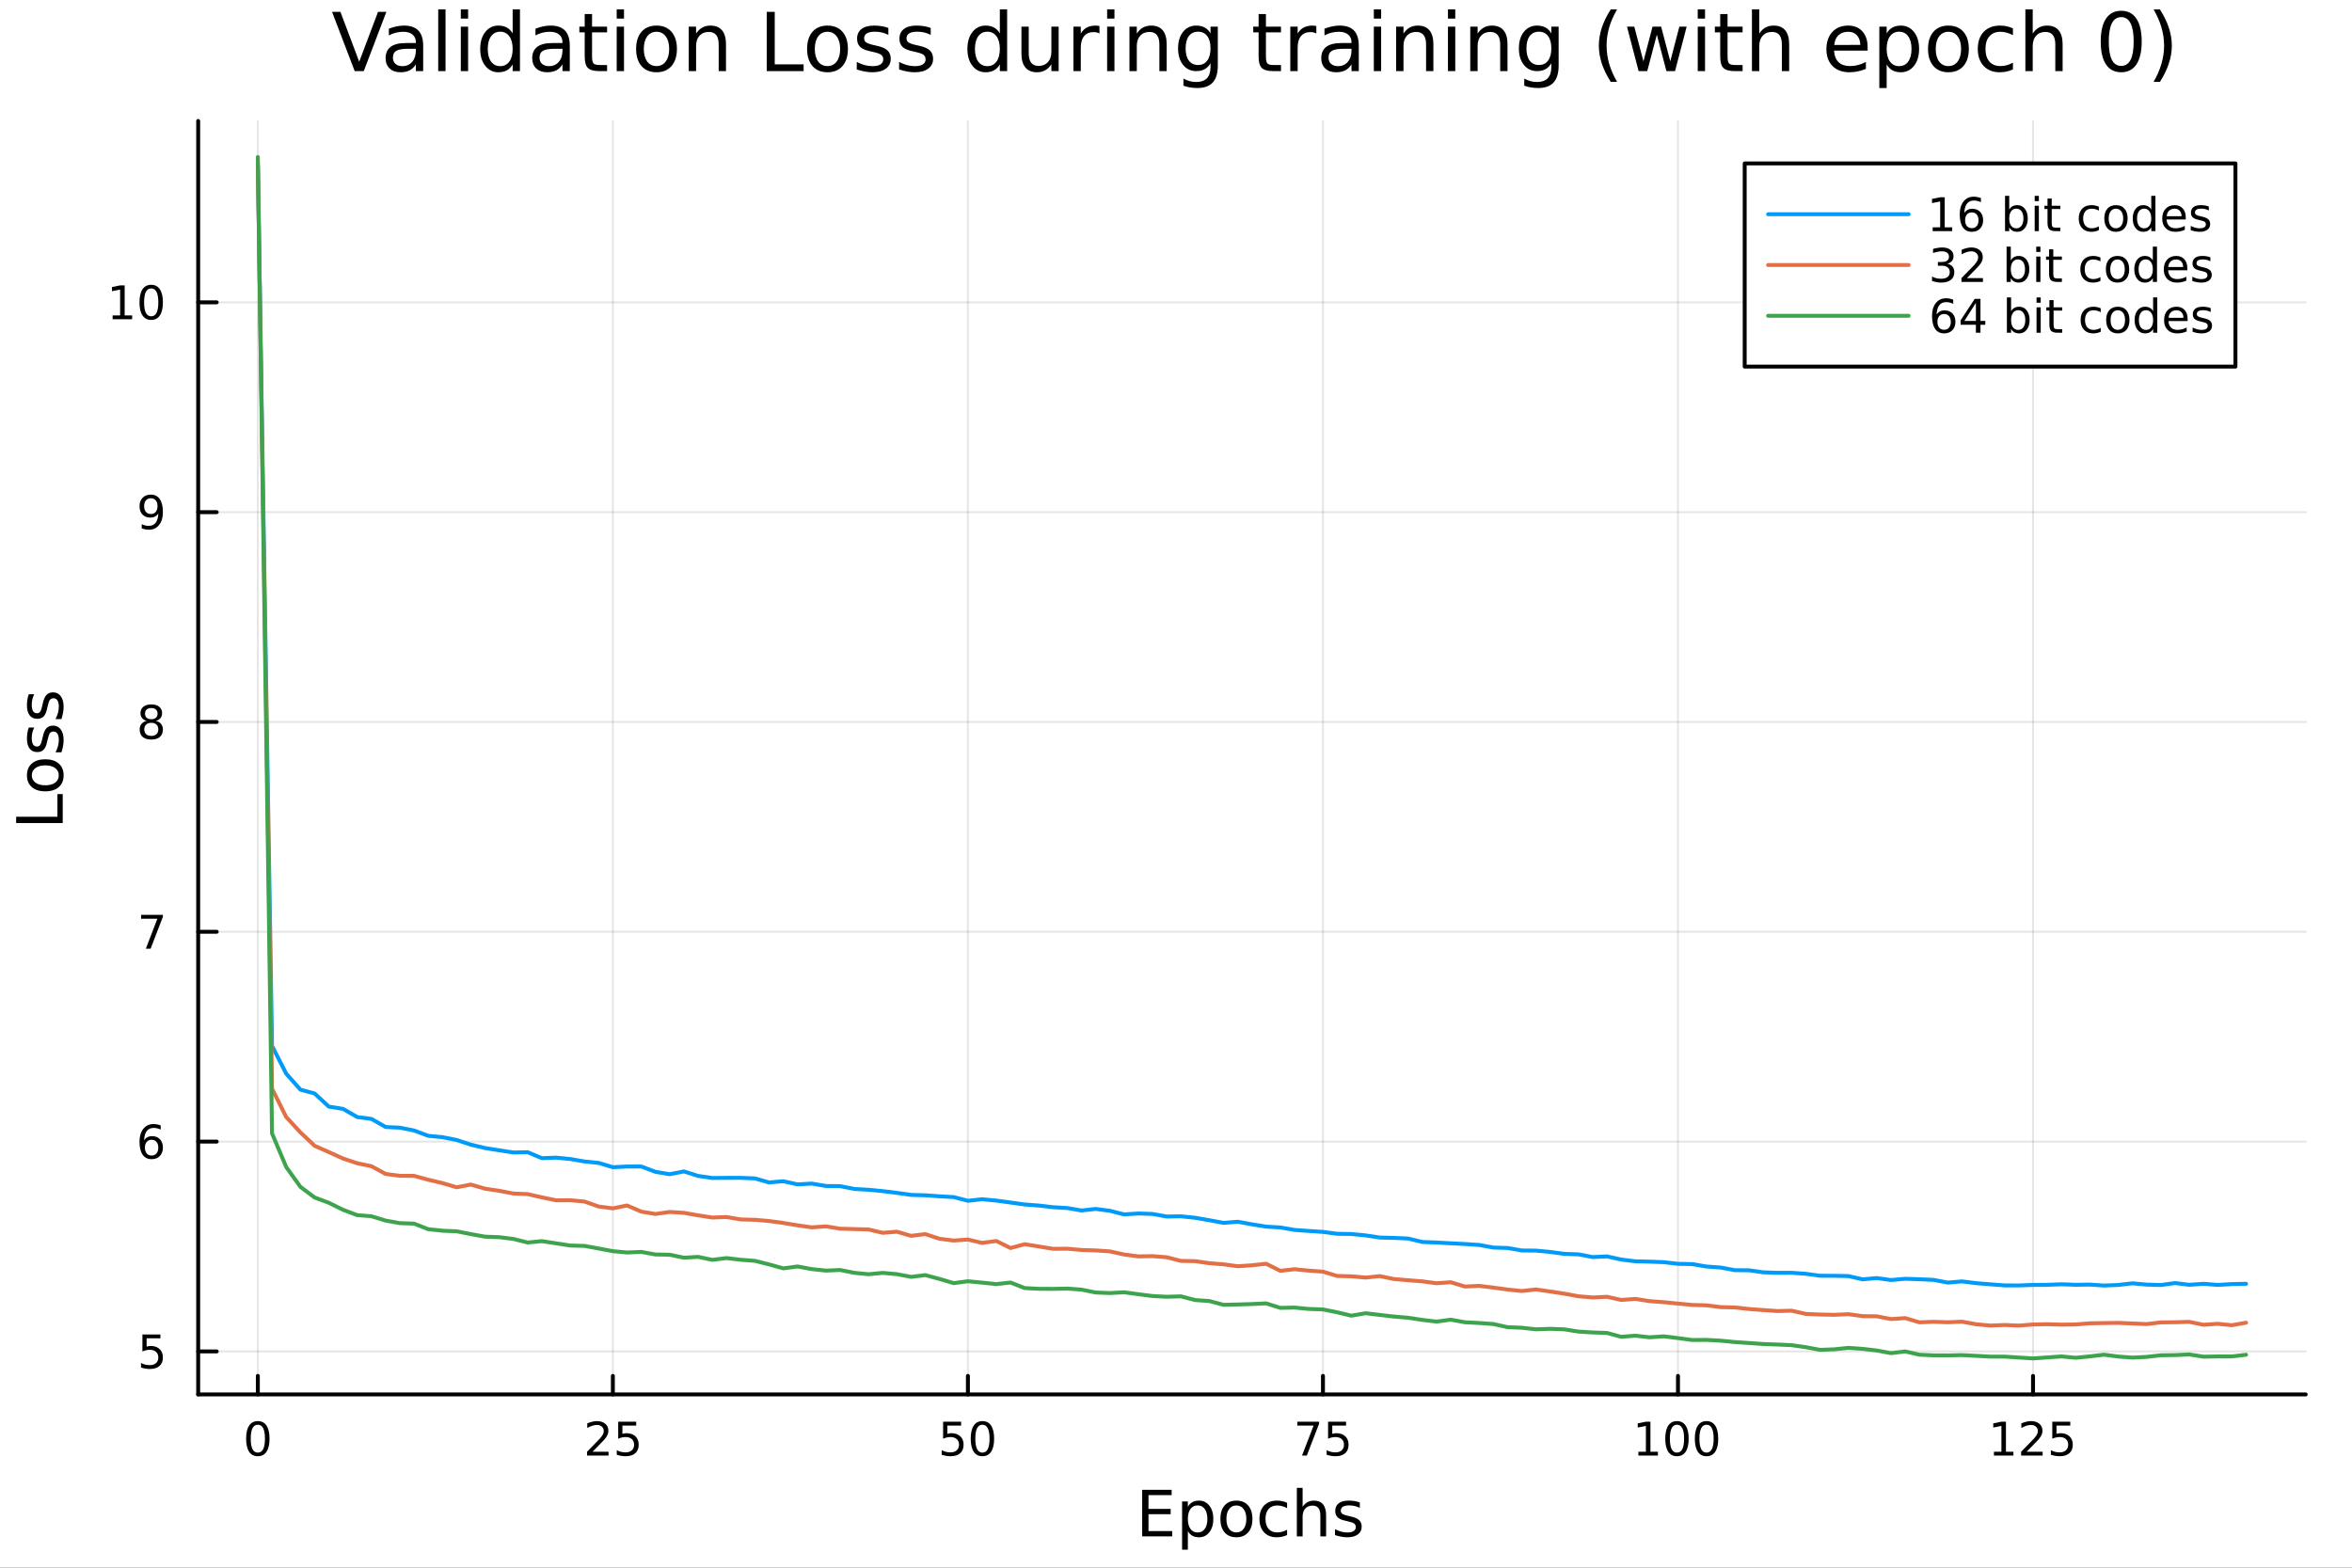 <svg xmlns="http://www.w3.org/2000/svg" xmlns:xlink="http://www.w3.org/1999/xlink" width="600" height="400" viewBox="0 0 2400 1600">
<rect x="0" y="0" width="2400" height="1600" fill="#333333" stroke="none"/>
<defs>
  <clipPath id="clip270">
    <rect x="0" y="0" width="2400" height="1600"></rect>
  </clipPath>
</defs>
<path clip-path="url(#clip270)" d="M0 1600 L2400 1600 L2400 0 L0 0  Z" fill="#ffffff" fill-rule="evenodd" fill-opacity="1"></path>
<defs>
  <clipPath id="clip271">
    <rect x="480" y="0" width="1681" height="1600"></rect>
  </clipPath>
</defs>
<path clip-path="url(#clip270)" d="M202.227 1423.18 L2352.76 1423.18 L2352.76 123.472 L202.227 123.472  Z" fill="#ffffff" fill-rule="evenodd" fill-opacity="1"></path>
<defs>
  <clipPath id="clip272">
    <rect x="202" y="123" width="2152" height="1301"></rect>
  </clipPath>
</defs>
<polyline clip-path="url(#clip272)" style="stroke:#000000; stroke-linecap:round; stroke-linejoin:round; stroke-width:2; stroke-opacity:0.1; fill:none" points="263.091,1423.18 263.091,123.472 "></polyline>
<polyline clip-path="url(#clip272)" style="stroke:#000000; stroke-linecap:round; stroke-linejoin:round; stroke-width:2; stroke-opacity:0.1; fill:none" points="625.377,1423.18 625.377,123.472 "></polyline>
<polyline clip-path="url(#clip272)" style="stroke:#000000; stroke-linecap:round; stroke-linejoin:round; stroke-width:2; stroke-opacity:0.1; fill:none" points="987.663,1423.18 987.663,123.472 "></polyline>
<polyline clip-path="url(#clip272)" style="stroke:#000000; stroke-linecap:round; stroke-linejoin:round; stroke-width:2; stroke-opacity:0.1; fill:none" points="1349.95,1423.18 1349.95,123.472 "></polyline>
<polyline clip-path="url(#clip272)" style="stroke:#000000; stroke-linecap:round; stroke-linejoin:round; stroke-width:2; stroke-opacity:0.1; fill:none" points="1712.23,1423.18 1712.23,123.472 "></polyline>
<polyline clip-path="url(#clip272)" style="stroke:#000000; stroke-linecap:round; stroke-linejoin:round; stroke-width:2; stroke-opacity:0.1; fill:none" points="2074.52,1423.18 2074.52,123.472 "></polyline>
<polyline clip-path="url(#clip272)" style="stroke:#000000; stroke-linecap:round; stroke-linejoin:round; stroke-width:2; stroke-opacity:0.1; fill:none" points="202.227,1379.26 2352.76,1379.26 "></polyline>
<polyline clip-path="url(#clip272)" style="stroke:#000000; stroke-linecap:round; stroke-linejoin:round; stroke-width:2; stroke-opacity:0.1; fill:none" points="202.227,1165.12 2352.76,1165.12 "></polyline>
<polyline clip-path="url(#clip272)" style="stroke:#000000; stroke-linecap:round; stroke-linejoin:round; stroke-width:2; stroke-opacity:0.1; fill:none" points="202.227,950.983 2352.76,950.983 "></polyline>
<polyline clip-path="url(#clip272)" style="stroke:#000000; stroke-linecap:round; stroke-linejoin:round; stroke-width:2; stroke-opacity:0.1; fill:none" points="202.227,736.845 2352.76,736.845 "></polyline>
<polyline clip-path="url(#clip272)" style="stroke:#000000; stroke-linecap:round; stroke-linejoin:round; stroke-width:2; stroke-opacity:0.1; fill:none" points="202.227,522.707 2352.76,522.707 "></polyline>
<polyline clip-path="url(#clip272)" style="stroke:#000000; stroke-linecap:round; stroke-linejoin:round; stroke-width:2; stroke-opacity:0.1; fill:none" points="202.227,308.57 2352.76,308.57 "></polyline>
<polyline clip-path="url(#clip270)" style="stroke:#000000; stroke-linecap:round; stroke-linejoin:round; stroke-width:4; stroke-opacity:1; fill:none" points="202.227,1423.18 2352.76,1423.18 "></polyline>
<polyline clip-path="url(#clip270)" style="stroke:#000000; stroke-linecap:round; stroke-linejoin:round; stroke-width:4; stroke-opacity:1; fill:none" points="263.091,1423.18 263.091,1404.28 "></polyline>
<polyline clip-path="url(#clip270)" style="stroke:#000000; stroke-linecap:round; stroke-linejoin:round; stroke-width:4; stroke-opacity:1; fill:none" points="625.377,1423.18 625.377,1404.28 "></polyline>
<polyline clip-path="url(#clip270)" style="stroke:#000000; stroke-linecap:round; stroke-linejoin:round; stroke-width:4; stroke-opacity:1; fill:none" points="987.663,1423.18 987.663,1404.28 "></polyline>
<polyline clip-path="url(#clip270)" style="stroke:#000000; stroke-linecap:round; stroke-linejoin:round; stroke-width:4; stroke-opacity:1; fill:none" points="1349.95,1423.18 1349.95,1404.28 "></polyline>
<polyline clip-path="url(#clip270)" style="stroke:#000000; stroke-linecap:round; stroke-linejoin:round; stroke-width:4; stroke-opacity:1; fill:none" points="1712.23,1423.18 1712.23,1404.28 "></polyline>
<polyline clip-path="url(#clip270)" style="stroke:#000000; stroke-linecap:round; stroke-linejoin:round; stroke-width:4; stroke-opacity:1; fill:none" points="2074.52,1423.18 2074.52,1404.28 "></polyline>
<path clip-path="url(#clip270)" d="M263.091 1454.1 Q259.48 1454.1 257.652 1457.66 Q255.846 1461.2 255.846 1468.33 Q255.846 1475.44 257.652 1479.01 Q259.48 1482.55 263.091 1482.55 Q266.726 1482.55 268.531 1479.01 Q270.36 1475.44 270.36 1468.33 Q270.36 1461.2 268.531 1457.66 Q266.726 1454.1 263.091 1454.1 M263.091 1450.39 Q268.902 1450.39 271.957 1455 Q275.036 1459.58 275.036 1468.33 Q275.036 1477.06 271.957 1481.67 Q268.902 1486.25 263.091 1486.25 Q257.281 1486.25 254.203 1481.67 Q251.147 1477.06 251.147 1468.33 Q251.147 1459.58 254.203 1455 Q257.281 1450.39 263.091 1450.39 Z" fill="#000000" fill-rule="nonzero" fill-opacity="1"></path><path clip-path="url(#clip270)" d="M604.648 1481.64 L620.968 1481.64 L620.968 1485.58 L599.023 1485.58 L599.023 1481.64 Q601.685 1478.89 606.269 1474.26 Q610.875 1469.61 612.056 1468.27 Q614.301 1465.74 615.181 1464.01 Q616.083 1462.25 616.083 1460.56 Q616.083 1457.8 614.139 1456.07 Q612.218 1454.33 609.116 1454.33 Q606.917 1454.33 604.463 1455.09 Q602.032 1455.86 599.255 1457.41 L599.255 1452.69 Q602.079 1451.55 604.532 1450.97 Q606.986 1450.39 609.023 1450.39 Q614.394 1450.39 617.588 1453.08 Q620.782 1455.77 620.782 1460.26 Q620.782 1462.39 619.972 1464.31 Q619.185 1466.2 617.079 1468.8 Q616.5 1469.47 613.398 1472.69 Q610.296 1475.88 604.648 1481.64 Z" fill="#000000" fill-rule="nonzero" fill-opacity="1"></path><path clip-path="url(#clip270)" d="M630.829 1451.02 L649.185 1451.02 L649.185 1454.96 L635.111 1454.96 L635.111 1463.43 Q636.13 1463.08 637.148 1462.92 Q638.167 1462.73 639.185 1462.73 Q644.972 1462.73 648.352 1465.9 Q651.731 1469.08 651.731 1474.49 Q651.731 1480.07 648.259 1483.17 Q644.787 1486.25 638.467 1486.25 Q636.292 1486.25 634.023 1485.88 Q631.778 1485.51 629.37 1484.77 L629.37 1480.07 Q631.454 1481.2 633.676 1481.76 Q635.898 1482.32 638.375 1482.32 Q642.379 1482.32 644.717 1480.21 Q647.055 1478.1 647.055 1474.49 Q647.055 1470.88 644.717 1468.77 Q642.379 1466.67 638.375 1466.67 Q636.5 1466.67 634.625 1467.08 Q632.773 1467.5 630.829 1468.38 L630.829 1451.02 Z" fill="#000000" fill-rule="nonzero" fill-opacity="1"></path><path clip-path="url(#clip270)" d="M962.362 1451.02 L980.719 1451.02 L980.719 1454.96 L966.645 1454.96 L966.645 1463.43 Q967.663 1463.08 968.682 1462.92 Q969.7 1462.73 970.719 1462.73 Q976.506 1462.73 979.885 1465.9 Q983.265 1469.08 983.265 1474.49 Q983.265 1480.07 979.793 1483.17 Q976.321 1486.25 970.001 1486.25 Q967.825 1486.25 965.557 1485.88 Q963.311 1485.51 960.904 1484.77 L960.904 1480.07 Q962.987 1481.2 965.209 1481.76 Q967.432 1482.32 969.909 1482.32 Q973.913 1482.32 976.251 1480.21 Q978.589 1478.1 978.589 1474.49 Q978.589 1470.88 976.251 1468.77 Q973.913 1466.67 969.909 1466.67 Q968.034 1466.67 966.159 1467.08 Q964.307 1467.5 962.362 1468.38 L962.362 1451.02 Z" fill="#000000" fill-rule="nonzero" fill-opacity="1"></path><path clip-path="url(#clip270)" d="M1002.48 1454.1 Q998.867 1454.1 997.038 1457.66 Q995.232 1461.2 995.232 1468.33 Q995.232 1475.44 997.038 1479.01 Q998.867 1482.55 1002.48 1482.55 Q1006.11 1482.55 1007.92 1479.01 Q1009.75 1475.44 1009.75 1468.33 Q1009.75 1461.2 1007.92 1457.66 Q1006.11 1454.1 1002.48 1454.1 M1002.48 1450.39 Q1008.29 1450.39 1011.34 1455 Q1014.42 1459.58 1014.42 1468.33 Q1014.42 1477.06 1011.34 1481.67 Q1008.29 1486.25 1002.48 1486.25 Q996.668 1486.25 993.589 1481.67 Q990.533 1477.06 990.533 1468.33 Q990.533 1459.58 993.589 1455 Q996.668 1450.39 1002.48 1450.39 Z" fill="#000000" fill-rule="nonzero" fill-opacity="1"></path><path clip-path="url(#clip270)" d="M1323.8 1451.02 L1346.03 1451.02 L1346.03 1453.01 L1333.48 1485.58 L1328.59 1485.58 L1340.4 1454.96 L1323.8 1454.96 L1323.8 1451.02 Z" fill="#000000" fill-rule="nonzero" fill-opacity="1"></path><path clip-path="url(#clip270)" d="M1355.19 1451.02 L1373.55 1451.02 L1373.55 1454.96 L1359.47 1454.96 L1359.47 1463.43 Q1360.49 1463.08 1361.51 1462.92 Q1362.53 1462.73 1363.55 1462.73 Q1369.34 1462.73 1372.71 1465.9 Q1376.09 1469.08 1376.09 1474.49 Q1376.09 1480.07 1372.62 1483.17 Q1369.15 1486.25 1362.83 1486.25 Q1360.65 1486.25 1358.39 1485.88 Q1356.14 1485.51 1353.73 1484.77 L1353.73 1480.07 Q1355.82 1481.2 1358.04 1481.76 Q1360.26 1482.32 1362.74 1482.32 Q1366.74 1482.32 1369.08 1480.21 Q1371.42 1478.1 1371.42 1474.49 Q1371.42 1470.88 1369.08 1468.77 Q1366.74 1466.67 1362.74 1466.67 Q1360.86 1466.67 1358.99 1467.08 Q1357.14 1467.5 1355.19 1468.38 L1355.19 1451.02 Z" fill="#000000" fill-rule="nonzero" fill-opacity="1"></path><path clip-path="url(#clip270)" d="M1671.84 1481.64 L1679.48 1481.64 L1679.48 1455.28 L1671.17 1456.95 L1671.17 1452.69 L1679.43 1451.02 L1684.11 1451.02 L1684.11 1481.64 L1691.75 1481.64 L1691.75 1485.58 L1671.84 1485.58 L1671.84 1481.64 Z" fill="#000000" fill-rule="nonzero" fill-opacity="1"></path><path clip-path="url(#clip270)" d="M1711.19 1454.1 Q1707.58 1454.1 1705.75 1457.66 Q1703.95 1461.2 1703.95 1468.33 Q1703.95 1475.44 1705.75 1479.01 Q1707.58 1482.55 1711.19 1482.55 Q1714.83 1482.55 1716.63 1479.01 Q1718.46 1475.44 1718.46 1468.33 Q1718.46 1461.2 1716.63 1457.66 Q1714.83 1454.1 1711.19 1454.1 M1711.19 1450.39 Q1717 1450.39 1720.06 1455 Q1723.14 1459.58 1723.14 1468.33 Q1723.14 1477.06 1720.06 1481.67 Q1717 1486.25 1711.19 1486.25 Q1705.38 1486.25 1702.3 1481.67 Q1699.25 1477.06 1699.25 1468.33 Q1699.25 1459.58 1702.3 1455 Q1705.38 1450.39 1711.19 1450.39 Z" fill="#000000" fill-rule="nonzero" fill-opacity="1"></path><path clip-path="url(#clip270)" d="M1741.35 1454.1 Q1737.74 1454.1 1735.92 1457.66 Q1734.11 1461.2 1734.11 1468.33 Q1734.11 1475.44 1735.92 1479.01 Q1737.74 1482.55 1741.35 1482.55 Q1744.99 1482.55 1746.79 1479.01 Q1748.62 1475.44 1748.62 1468.33 Q1748.62 1461.2 1746.79 1457.66 Q1744.99 1454.1 1741.35 1454.1 M1741.35 1450.39 Q1747.17 1450.39 1750.22 1455 Q1753.3 1459.58 1753.3 1468.33 Q1753.3 1477.06 1750.22 1481.67 Q1747.17 1486.25 1741.35 1486.25 Q1735.54 1486.25 1732.47 1481.67 Q1729.41 1477.06 1729.41 1468.33 Q1729.41 1459.58 1732.47 1455 Q1735.54 1450.39 1741.35 1450.39 Z" fill="#000000" fill-rule="nonzero" fill-opacity="1"></path><path clip-path="url(#clip270)" d="M2034.62 1481.64 L2042.26 1481.64 L2042.26 1455.28 L2033.95 1456.95 L2033.95 1452.69 L2042.22 1451.02 L2046.89 1451.02 L2046.89 1481.64 L2054.53 1481.64 L2054.53 1485.58 L2034.62 1485.58 L2034.62 1481.64 Z" fill="#000000" fill-rule="nonzero" fill-opacity="1"></path><path clip-path="url(#clip270)" d="M2068 1481.64 L2084.32 1481.64 L2084.32 1485.58 L2062.38 1485.58 L2062.38 1481.64 Q2065.04 1478.89 2069.62 1474.26 Q2074.23 1469.61 2075.41 1468.27 Q2077.66 1465.74 2078.54 1464.01 Q2079.44 1462.25 2079.44 1460.56 Q2079.44 1457.8 2077.49 1456.07 Q2075.57 1454.33 2072.47 1454.33 Q2070.27 1454.33 2067.82 1455.09 Q2065.39 1455.86 2062.61 1457.41 L2062.61 1452.69 Q2065.43 1451.55 2067.89 1450.97 Q2070.34 1450.39 2072.38 1450.39 Q2077.75 1450.39 2080.94 1453.08 Q2084.14 1455.77 2084.14 1460.26 Q2084.14 1462.39 2083.33 1464.31 Q2082.54 1466.2 2080.43 1468.8 Q2079.86 1469.47 2076.75 1472.69 Q2073.65 1475.88 2068 1481.64 Z" fill="#000000" fill-rule="nonzero" fill-opacity="1"></path><path clip-path="url(#clip270)" d="M2094.18 1451.02 L2112.54 1451.02 L2112.54 1454.96 L2098.47 1454.96 L2098.47 1463.43 Q2099.49 1463.08 2100.5 1462.92 Q2101.52 1462.73 2102.54 1462.73 Q2108.33 1462.73 2111.71 1465.9 Q2115.09 1469.08 2115.09 1474.49 Q2115.09 1480.07 2111.62 1483.17 Q2108.14 1486.25 2101.82 1486.25 Q2099.65 1486.25 2097.38 1485.88 Q2095.13 1485.51 2092.73 1484.77 L2092.73 1480.07 Q2094.81 1481.2 2097.03 1481.76 Q2099.25 1482.32 2101.73 1482.32 Q2105.74 1482.32 2108.07 1480.21 Q2110.41 1478.1 2110.41 1474.49 Q2110.41 1470.88 2108.07 1468.77 Q2105.74 1466.67 2101.73 1466.67 Q2099.86 1466.67 2097.98 1467.08 Q2096.13 1467.5 2094.18 1468.38 L2094.18 1451.02 Z" fill="#000000" fill-rule="nonzero" fill-opacity="1"></path><path clip-path="url(#clip270)" d="M1165.5 1520.52 L1195.55 1520.52 L1195.55 1525.93 L1171.93 1525.93 L1171.93 1540 L1194.56 1540 L1194.56 1545.41 L1171.93 1545.41 L1171.93 1562.63 L1196.12 1562.63 L1196.12 1568.04 L1165.5 1568.04 L1165.5 1520.52 Z" fill="#000000" fill-rule="nonzero" fill-opacity="1"></path><path clip-path="url(#clip270)" d="M1212.1 1562.7 L1212.1 1581.6 L1206.21 1581.6 L1206.21 1532.4 L1212.1 1532.4 L1212.1 1537.81 Q1213.95 1534.62 1216.75 1533.1 Q1219.58 1531.54 1223.49 1531.54 Q1229.99 1531.54 1234.03 1536.69 Q1238.1 1541.85 1238.1 1550.25 Q1238.1 1558.65 1234.03 1563.81 Q1229.99 1568.97 1223.49 1568.97 Q1219.58 1568.97 1216.75 1567.44 Q1213.95 1565.88 1212.1 1562.7 M1232.02 1550.25 Q1232.02 1543.79 1229.35 1540.13 Q1226.71 1536.44 1222.06 1536.44 Q1217.42 1536.44 1214.74 1540.13 Q1212.1 1543.79 1212.1 1550.25 Q1212.1 1556.71 1214.74 1560.4 Q1217.42 1564.07 1222.06 1564.07 Q1226.71 1564.07 1229.35 1560.4 Q1232.02 1556.71 1232.02 1550.25 Z" fill="#000000" fill-rule="nonzero" fill-opacity="1"></path><path clip-path="url(#clip270)" d="M1261.63 1536.5 Q1256.91 1536.5 1254.18 1540.19 Q1251.44 1543.85 1251.44 1550.25 Q1251.44 1556.65 1254.15 1560.34 Q1256.88 1564 1261.63 1564 Q1266.3 1564 1269.04 1560.31 Q1271.78 1556.62 1271.78 1550.25 Q1271.78 1543.92 1269.04 1540.23 Q1266.3 1536.5 1261.63 1536.5 M1261.63 1531.54 Q1269.26 1531.54 1273.62 1536.5 Q1277.99 1541.47 1277.99 1550.25 Q1277.99 1559 1273.62 1564 Q1269.26 1568.97 1261.63 1568.97 Q1253.95 1568.97 1249.59 1564 Q1245.27 1559 1245.27 1550.25 Q1245.27 1541.47 1249.59 1536.5 Q1253.95 1531.54 1261.63 1531.54 Z" fill="#000000" fill-rule="nonzero" fill-opacity="1"></path><path clip-path="url(#clip270)" d="M1313.35 1533.76 L1313.35 1539.24 Q1310.86 1537.87 1308.35 1537.2 Q1305.87 1536.5 1303.32 1536.5 Q1297.62 1536.5 1294.47 1540.13 Q1291.32 1543.73 1291.32 1550.25 Q1291.32 1556.78 1294.47 1560.4 Q1297.62 1564 1303.32 1564 Q1305.87 1564 1308.35 1563.33 Q1310.86 1562.63 1313.35 1561.26 L1313.35 1566.68 Q1310.9 1567.82 1308.25 1568.39 Q1305.64 1568.97 1302.68 1568.97 Q1294.63 1568.97 1289.89 1563.91 Q1285.15 1558.85 1285.15 1550.25 Q1285.15 1541.53 1289.92 1536.53 Q1294.73 1531.54 1303.07 1531.54 Q1305.77 1531.54 1308.35 1532.11 Q1310.93 1532.65 1313.35 1533.76 Z" fill="#000000" fill-rule="nonzero" fill-opacity="1"></path><path clip-path="url(#clip270)" d="M1353.16 1546.53 L1353.16 1568.04 L1347.31 1568.04 L1347.31 1546.72 Q1347.31 1541.66 1345.33 1539.14 Q1343.36 1536.63 1339.41 1536.63 Q1334.67 1536.63 1331.93 1539.65 Q1329.2 1542.68 1329.2 1547.9 L1329.2 1568.04 L1323.31 1568.04 L1323.31 1518.52 L1329.2 1518.52 L1329.2 1537.93 Q1331.3 1534.72 1334.13 1533.13 Q1337 1531.54 1340.72 1531.54 Q1346.86 1531.54 1350.01 1535.36 Q1353.16 1539.14 1353.16 1546.53 Z" fill="#000000" fill-rule="nonzero" fill-opacity="1"></path><path clip-path="url(#clip270)" d="M1387.57 1533.45 L1387.57 1538.98 Q1385.09 1537.71 1382.41 1537.07 Q1379.74 1536.44 1376.88 1536.44 Q1372.52 1536.44 1370.32 1537.77 Q1368.16 1539.11 1368.16 1541.79 Q1368.16 1543.82 1369.71 1545 Q1371.27 1546.15 1375.99 1547.2 L1377.99 1547.64 Q1384.23 1548.98 1386.84 1551.43 Q1389.48 1553.85 1389.48 1558.21 Q1389.48 1563.17 1385.53 1566.07 Q1381.62 1568.97 1374.74 1568.97 Q1371.88 1568.97 1368.76 1568.39 Q1365.67 1567.85 1362.24 1566.74 L1362.24 1560.69 Q1365.48 1562.38 1368.63 1563.24 Q1371.78 1564.07 1374.87 1564.07 Q1379.01 1564.07 1381.24 1562.66 Q1383.46 1561.23 1383.46 1558.65 Q1383.46 1556.27 1381.84 1554.99 Q1380.25 1553.72 1374.81 1552.54 L1372.77 1552.07 Q1367.33 1550.92 1364.91 1548.56 Q1362.49 1546.18 1362.49 1542.04 Q1362.49 1537.01 1366.05 1534.27 Q1369.62 1531.54 1376.18 1531.54 Q1379.42 1531.54 1382.29 1532.01 Q1385.15 1532.49 1387.57 1533.45 Z" fill="#000000" fill-rule="nonzero" fill-opacity="1"></path><polyline clip-path="url(#clip270)" style="stroke:#000000; stroke-linecap:round; stroke-linejoin:round; stroke-width:4; stroke-opacity:1; fill:none" points="202.227,1423.18 202.227,123.472 "></polyline>
<polyline clip-path="url(#clip270)" style="stroke:#000000; stroke-linecap:round; stroke-linejoin:round; stroke-width:4; stroke-opacity:1; fill:none" points="202.227,1379.26 221.125,1379.26 "></polyline>
<polyline clip-path="url(#clip270)" style="stroke:#000000; stroke-linecap:round; stroke-linejoin:round; stroke-width:4; stroke-opacity:1; fill:none" points="202.227,1165.12 221.125,1165.12 "></polyline>
<polyline clip-path="url(#clip270)" style="stroke:#000000; stroke-linecap:round; stroke-linejoin:round; stroke-width:4; stroke-opacity:1; fill:none" points="202.227,950.983 221.125,950.983 "></polyline>
<polyline clip-path="url(#clip270)" style="stroke:#000000; stroke-linecap:round; stroke-linejoin:round; stroke-width:4; stroke-opacity:1; fill:none" points="202.227,736.845 221.125,736.845 "></polyline>
<polyline clip-path="url(#clip270)" style="stroke:#000000; stroke-linecap:round; stroke-linejoin:round; stroke-width:4; stroke-opacity:1; fill:none" points="202.227,522.707 221.125,522.707 "></polyline>
<polyline clip-path="url(#clip270)" style="stroke:#000000; stroke-linecap:round; stroke-linejoin:round; stroke-width:4; stroke-opacity:1; fill:none" points="202.227,308.57 221.125,308.57 "></polyline>
<path clip-path="url(#clip270)" d="M145.325 1361.98 L163.681 1361.98 L163.681 1365.91 L149.607 1365.91 L149.607 1374.39 Q150.626 1374.04 151.644 1373.88 Q152.663 1373.69 153.681 1373.69 Q159.468 1373.69 162.848 1376.86 Q166.227 1380.03 166.227 1385.45 Q166.227 1391.03 162.755 1394.13 Q159.283 1397.21 152.964 1397.21 Q150.788 1397.21 148.519 1396.84 Q146.274 1396.47 143.866 1395.73 L143.866 1391.03 Q145.95 1392.16 148.172 1392.72 Q150.394 1393.27 152.871 1393.27 Q156.876 1393.27 159.214 1391.17 Q161.552 1389.06 161.552 1385.45 Q161.552 1381.84 159.214 1379.73 Q156.876 1377.63 152.871 1377.63 Q150.996 1377.63 149.121 1378.04 Q147.269 1378.46 145.325 1379.34 L145.325 1361.98 Z" fill="#000000" fill-rule="nonzero" fill-opacity="1"></path><path clip-path="url(#clip270)" d="M154.7 1163.26 Q151.552 1163.26 149.7 1165.41 Q147.871 1167.56 147.871 1171.31 Q147.871 1175.04 149.7 1177.22 Q151.552 1179.37 154.7 1179.37 Q157.848 1179.37 159.677 1177.22 Q161.528 1175.04 161.528 1171.31 Q161.528 1167.56 159.677 1165.41 Q157.848 1163.26 154.7 1163.26 M163.982 1148.6 L163.982 1152.86 Q162.223 1152.03 160.417 1151.59 Q158.635 1151.15 156.876 1151.15 Q152.246 1151.15 149.792 1154.28 Q147.362 1157.4 147.015 1163.72 Q148.38 1161.71 150.441 1160.64 Q152.501 1159.55 154.978 1159.55 Q160.186 1159.55 163.195 1162.72 Q166.227 1165.87 166.227 1171.31 Q166.227 1176.64 163.079 1179.85 Q159.931 1183.07 154.7 1183.07 Q148.704 1183.07 145.533 1178.49 Q142.362 1173.88 142.362 1165.15 Q142.362 1156.96 146.251 1152.1 Q150.14 1147.22 156.69 1147.22 Q158.45 1147.22 160.232 1147.56 Q162.038 1147.91 163.982 1148.6 Z" fill="#000000" fill-rule="nonzero" fill-opacity="1"></path><path clip-path="url(#clip270)" d="M144.005 933.703 L166.227 933.703 L166.227 935.693 L153.681 968.263 L148.797 968.263 L160.603 937.638 L144.005 937.638 L144.005 933.703 Z" fill="#000000" fill-rule="nonzero" fill-opacity="1"></path><path clip-path="url(#clip270)" d="M154.376 737.713 Q151.042 737.713 149.121 739.495 Q147.223 741.278 147.223 744.403 Q147.223 747.528 149.121 749.31 Q151.042 751.092 154.376 751.092 Q157.709 751.092 159.63 749.31 Q161.552 747.505 161.552 744.403 Q161.552 741.278 159.63 739.495 Q157.732 737.713 154.376 737.713 M149.7 735.722 Q146.691 734.981 145.001 732.921 Q143.334 730.861 143.334 727.898 Q143.334 723.755 146.274 721.347 Q149.237 718.94 154.376 718.94 Q159.538 718.94 162.477 721.347 Q165.417 723.755 165.417 727.898 Q165.417 730.861 163.727 732.921 Q162.061 734.981 159.075 735.722 Q162.454 736.509 164.329 738.801 Q166.227 741.093 166.227 744.403 Q166.227 749.426 163.149 752.111 Q160.093 754.796 154.376 754.796 Q148.658 754.796 145.579 752.111 Q142.524 749.426 142.524 744.403 Q142.524 741.093 144.422 738.801 Q146.32 736.509 149.7 735.722 M147.987 728.338 Q147.987 731.023 149.653 732.528 Q151.343 734.032 154.376 734.032 Q157.385 734.032 159.075 732.528 Q160.788 731.023 160.788 728.338 Q160.788 725.653 159.075 724.148 Q157.385 722.644 154.376 722.644 Q151.343 722.644 149.653 724.148 Q147.987 725.653 147.987 728.338 Z" fill="#000000" fill-rule="nonzero" fill-opacity="1"></path><path clip-path="url(#clip270)" d="M144.607 539.27 L144.607 535.01 Q146.366 535.844 148.172 536.284 Q149.978 536.723 151.714 536.723 Q156.343 536.723 158.774 533.621 Q161.227 530.497 161.575 524.154 Q160.232 526.145 158.172 527.209 Q156.112 528.274 153.612 528.274 Q148.427 528.274 145.394 525.149 Q142.385 522.001 142.385 516.561 Q142.385 511.237 145.533 508.02 Q148.681 504.802 153.913 504.802 Q159.908 504.802 163.056 509.409 Q166.227 513.992 166.227 522.742 Q166.227 530.913 162.339 535.797 Q158.473 540.658 151.922 540.658 Q150.163 540.658 148.357 540.311 Q146.552 539.964 144.607 539.27 M153.913 524.617 Q157.061 524.617 158.89 522.464 Q160.741 520.311 160.741 516.561 Q160.741 512.835 158.89 510.682 Q157.061 508.506 153.913 508.506 Q150.765 508.506 148.913 510.682 Q147.084 512.835 147.084 516.561 Q147.084 520.311 148.913 522.464 Q150.765 524.617 153.913 524.617 Z" fill="#000000" fill-rule="nonzero" fill-opacity="1"></path><path clip-path="url(#clip270)" d="M114.931 321.914 L122.57 321.914 L122.57 295.549 L114.26 297.215 L114.26 292.956 L122.524 291.29 L127.2 291.29 L127.2 321.914 L134.839 321.914 L134.839 325.85 L114.931 325.85 L114.931 321.914 Z" fill="#000000" fill-rule="nonzero" fill-opacity="1"></path><path clip-path="url(#clip270)" d="M154.283 294.368 Q150.672 294.368 148.843 297.933 Q147.038 301.475 147.038 308.604 Q147.038 315.711 148.843 319.276 Q150.672 322.817 154.283 322.817 Q157.917 322.817 159.723 319.276 Q161.552 315.711 161.552 308.604 Q161.552 301.475 159.723 297.933 Q157.917 294.368 154.283 294.368 M154.283 290.665 Q160.093 290.665 163.149 295.271 Q166.227 299.854 166.227 308.604 Q166.227 317.331 163.149 321.938 Q160.093 326.521 154.283 326.521 Q148.473 326.521 145.394 321.938 Q142.339 317.331 142.339 308.604 Q142.339 299.854 145.394 295.271 Q148.473 290.665 154.283 290.665 Z" fill="#000000" fill-rule="nonzero" fill-opacity="1"></path><path clip-path="url(#clip270)" d="M16.484 840.023 L16.484 833.593 L58.593 833.593 L58.593 810.454 L64.004 810.454 L64.004 840.023 L16.484 840.023 Z" fill="#000000" fill-rule="nonzero" fill-opacity="1"></path><path clip-path="url(#clip270)" d="M32.462 791.293 Q32.462 796.004 36.154 798.741 Q39.815 801.478 46.212 801.478 Q52.609 801.478 56.302 798.773 Q59.962 796.036 59.962 791.293 Q59.962 786.614 56.27 783.877 Q52.578 781.14 46.212 781.14 Q39.878 781.14 36.186 783.877 Q32.462 786.614 32.462 791.293 M27.497 791.293 Q27.497 783.654 32.462 779.294 Q37.427 774.933 46.212 774.933 Q54.965 774.933 59.962 779.294 Q64.927 783.654 64.927 791.293 Q64.927 798.964 59.962 803.324 Q54.965 807.653 46.212 807.653 Q37.427 807.653 32.462 803.324 Q27.497 798.964 27.497 791.293 Z" fill="#000000" fill-rule="nonzero" fill-opacity="1"></path><path clip-path="url(#clip270)" d="M29.407 742.5 L34.945 742.5 Q33.672 744.983 33.035 747.656 Q32.398 750.33 32.398 753.194 Q32.398 757.555 33.735 759.751 Q35.072 761.915 37.746 761.915 Q39.783 761.915 40.96 760.356 Q42.106 758.796 43.157 754.086 L43.602 752.08 Q44.939 745.842 47.39 743.232 Q49.809 740.59 54.169 740.59 Q59.134 740.59 62.031 744.537 Q64.927 748.452 64.927 755.327 Q64.927 758.192 64.354 761.311 Q63.813 764.398 62.699 767.836 L56.652 767.836 Q58.339 764.589 59.198 761.438 Q60.026 758.287 60.026 755.2 Q60.026 751.062 58.625 748.834 Q57.193 746.606 54.615 746.606 Q52.228 746.606 50.955 748.229 Q49.681 749.821 48.504 755.263 L48.026 757.3 Q46.88 762.743 44.525 765.162 Q42.138 767.581 38 767.581 Q32.971 767.581 30.234 764.016 Q27.497 760.451 27.497 753.895 Q27.497 750.648 27.974 747.784 Q28.452 744.919 29.407 742.5 Z" fill="#000000" fill-rule="nonzero" fill-opacity="1"></path><path clip-path="url(#clip270)" d="M29.407 708.539 L34.945 708.539 Q33.672 711.022 33.035 713.695 Q32.398 716.369 32.398 719.233 Q32.398 723.594 33.735 725.79 Q35.072 727.954 37.746 727.954 Q39.783 727.954 40.96 726.395 Q42.106 724.835 43.157 720.125 L43.602 718.119 Q44.939 711.881 47.39 709.271 Q49.809 706.629 54.169 706.629 Q59.134 706.629 62.031 710.576 Q64.927 714.491 64.927 721.366 Q64.927 724.23 64.354 727.35 Q63.813 730.437 62.699 733.875 L56.652 733.875 Q58.339 730.628 59.198 727.477 Q60.026 724.326 60.026 721.239 Q60.026 717.101 58.625 714.873 Q57.193 712.645 54.615 712.645 Q52.228 712.645 50.955 714.268 Q49.681 715.86 48.504 721.302 L48.026 723.339 Q46.88 728.782 44.525 731.201 Q42.138 733.62 38 733.62 Q32.971 733.62 30.234 730.055 Q27.497 726.49 27.497 719.934 Q27.497 716.687 27.974 713.823 Q28.452 710.958 29.407 708.539 Z" fill="#000000" fill-rule="nonzero" fill-opacity="1"></path><path clip-path="url(#clip270)" d="M361.927 72.576 L338.836 12.096 L347.384 12.096 L366.545 63.016 L385.746 12.096 L394.253 12.096 L371.203 72.576 L361.927 72.576 Z" fill="#000000" fill-rule="nonzero" fill-opacity="1"></path><path clip-path="url(#clip270)" d="M416.938 49.769 Q407.904 49.769 404.421 51.835 Q400.937 53.901 400.937 58.884 Q400.937 62.854 403.529 65.203 Q406.162 67.512 410.659 67.512 Q416.857 67.512 420.584 63.137 Q424.351 58.722 424.351 51.43 L424.351 49.769 L416.938 49.769 M431.805 46.691 L431.805 72.576 L424.351 72.576 L424.351 65.689 Q421.799 69.821 417.991 71.806 Q414.183 73.751 408.674 73.751 Q401.706 73.751 397.575 69.862 Q393.483 65.933 393.483 59.37 Q393.483 51.714 398.587 47.825 Q403.732 43.936 413.9 43.936 L424.351 43.936 L424.351 43.207 Q424.351 38.062 420.948 35.267 Q417.586 32.431 411.469 32.431 Q407.58 32.431 403.894 33.363 Q400.208 34.295 396.805 36.158 L396.805 29.272 Q400.896 27.692 404.745 26.922 Q408.593 26.112 412.239 26.112 Q422.082 26.112 426.944 31.216 Q431.805 36.32 431.805 46.691 Z" fill="#000000" fill-rule="nonzero" fill-opacity="1"></path><path clip-path="url(#clip270)" d="M447.158 9.544 L454.611 9.544 L454.611 72.576 L447.158 72.576 L447.158 9.544 Z" fill="#000000" fill-rule="nonzero" fill-opacity="1"></path><path clip-path="url(#clip270)" d="M470.207 27.206 L477.661 27.206 L477.661 72.576 L470.207 72.576 L470.207 27.206 M470.207 9.544 L477.661 9.544 L477.661 18.983 L470.207 18.983 L470.207 9.544 Z" fill="#000000" fill-rule="nonzero" fill-opacity="1"></path><path clip-path="url(#clip270)" d="M523.112 34.092 L523.112 9.544 L530.566 9.544 L530.566 72.576 L523.112 72.576 L523.112 65.77 Q520.763 69.821 517.157 71.806 Q513.592 73.751 508.569 73.751 Q500.346 73.751 495.161 67.188 Q490.016 60.626 490.016 49.931 Q490.016 39.237 495.161 32.675 Q500.346 26.112 508.569 26.112 Q513.592 26.112 517.157 28.097 Q520.763 30.041 523.112 34.092 M497.713 49.931 Q497.713 58.155 501.075 62.854 Q504.478 67.512 510.392 67.512 Q516.307 67.512 519.709 62.854 Q523.112 58.155 523.112 49.931 Q523.112 41.708 519.709 37.05 Q516.307 32.35 510.392 32.35 Q504.478 32.35 501.075 37.05 Q497.713 41.708 497.713 49.931 Z" fill="#000000" fill-rule="nonzero" fill-opacity="1"></path><path clip-path="url(#clip270)" d="M566.538 49.769 Q557.504 49.769 554.02 51.835 Q550.537 53.901 550.537 58.884 Q550.537 62.854 553.129 65.203 Q555.762 67.512 560.259 67.512 Q566.457 67.512 570.184 63.137 Q573.951 58.722 573.951 51.43 L573.951 49.769 L566.538 49.769 M581.405 46.691 L581.405 72.576 L573.951 72.576 L573.951 65.689 Q571.399 69.821 567.591 71.806 Q563.783 73.751 558.274 73.751 Q551.306 73.751 547.174 69.862 Q543.083 65.933 543.083 59.37 Q543.083 51.714 548.187 47.825 Q553.332 43.936 563.5 43.936 L573.951 43.936 L573.951 43.207 Q573.951 38.062 570.548 35.267 Q567.186 32.431 561.069 32.431 Q557.18 32.431 553.494 33.363 Q549.808 34.295 546.405 36.158 L546.405 29.272 Q550.496 27.692 554.345 26.922 Q558.193 26.112 561.839 26.112 Q571.682 26.112 576.543 31.216 Q581.405 36.32 581.405 46.691 Z" fill="#000000" fill-rule="nonzero" fill-opacity="1"></path><path clip-path="url(#clip270)" d="M604.13 14.324 L604.13 27.206 L619.483 27.206 L619.483 32.999 L604.13 32.999 L604.13 57.628 Q604.13 63.178 605.629 64.758 Q607.168 66.338 611.827 66.338 L619.483 66.338 L619.483 72.576 L611.827 72.576 Q603.198 72.576 599.917 69.376 Q596.636 66.135 596.636 57.628 L596.636 32.999 L591.167 32.999 L591.167 27.206 L596.636 27.206 L596.636 14.324 L604.13 14.324 Z" fill="#000000" fill-rule="nonzero" fill-opacity="1"></path><path clip-path="url(#clip270)" d="M629.286 27.206 L636.74 27.206 L636.74 72.576 L629.286 72.576 L629.286 27.206 M629.286 9.544 L636.74 9.544 L636.74 18.983 L629.286 18.983 L629.286 9.544 Z" fill="#000000" fill-rule="nonzero" fill-opacity="1"></path><path clip-path="url(#clip270)" d="M669.917 32.431 Q663.921 32.431 660.438 37.131 Q656.954 41.789 656.954 49.931 Q656.954 58.074 660.397 62.773 Q663.881 67.431 669.917 67.431 Q675.872 67.431 679.355 62.732 Q682.839 58.033 682.839 49.931 Q682.839 41.87 679.355 37.171 Q675.872 32.431 669.917 32.431 M669.917 26.112 Q679.639 26.112 685.189 32.431 Q690.738 38.751 690.738 49.931 Q690.738 61.071 685.189 67.431 Q679.639 73.751 669.917 73.751 Q660.154 73.751 654.604 67.431 Q649.095 61.071 649.095 49.931 Q649.095 38.751 654.604 32.431 Q660.154 26.112 669.917 26.112 Z" fill="#000000" fill-rule="nonzero" fill-opacity="1"></path><path clip-path="url(#clip270)" d="M740.808 45.192 L740.808 72.576 L733.354 72.576 L733.354 45.435 Q733.354 38.994 730.842 35.794 Q728.331 32.594 723.308 32.594 Q717.272 32.594 713.788 36.442 Q710.304 40.29 710.304 46.934 L710.304 72.576 L702.81 72.576 L702.81 27.206 L710.304 27.206 L710.304 34.254 Q712.978 30.163 716.583 28.138 Q720.229 26.112 724.969 26.112 Q732.787 26.112 736.797 30.973 Q740.808 35.794 740.808 45.192 Z" fill="#000000" fill-rule="nonzero" fill-opacity="1"></path><path clip-path="url(#clip270)" d="M782.37 12.096 L790.553 12.096 L790.553 65.689 L820.003 65.689 L820.003 72.576 L782.37 72.576 L782.37 12.096 Z" fill="#000000" fill-rule="nonzero" fill-opacity="1"></path><path clip-path="url(#clip270)" d="M844.389 32.431 Q838.394 32.431 834.91 37.131 Q831.426 41.789 831.426 49.931 Q831.426 58.074 834.87 62.773 Q838.353 67.431 844.389 67.431 Q850.344 67.431 853.828 62.732 Q857.312 58.033 857.312 49.931 Q857.312 41.87 853.828 37.171 Q850.344 32.431 844.389 32.431 M844.389 26.112 Q854.111 26.112 859.661 32.431 Q865.211 38.751 865.211 49.931 Q865.211 61.071 859.661 67.431 Q854.111 73.751 844.389 73.751 Q834.627 73.751 829.077 67.431 Q823.568 61.071 823.568 49.931 Q823.568 38.751 829.077 32.431 Q834.627 26.112 844.389 26.112 Z" fill="#000000" fill-rule="nonzero" fill-opacity="1"></path><path clip-path="url(#clip270)" d="M906.49 28.543 L906.49 35.591 Q903.33 33.971 899.927 33.161 Q896.524 32.35 892.879 32.35 Q887.329 32.35 884.534 34.052 Q881.779 35.753 881.779 39.156 Q881.779 41.749 883.764 43.248 Q885.749 44.706 891.744 46.043 L894.296 46.61 Q902.236 48.311 905.558 51.43 Q908.92 54.509 908.92 60.059 Q908.92 66.378 903.897 70.064 Q898.914 73.751 890.164 73.751 Q886.519 73.751 882.549 73.022 Q878.619 72.333 874.244 70.915 L874.244 63.218 Q878.376 65.365 882.387 66.459 Q886.397 67.512 890.327 67.512 Q895.593 67.512 898.428 65.73 Q901.264 63.907 901.264 60.626 Q901.264 57.588 899.198 55.967 Q897.173 54.347 890.245 52.848 L887.653 52.24 Q880.726 50.782 877.647 47.785 Q874.569 44.746 874.569 39.48 Q874.569 33.08 879.106 29.596 Q883.643 26.112 891.987 26.112 Q896.119 26.112 899.765 26.72 Q903.411 27.327 906.49 28.543 Z" fill="#000000" fill-rule="nonzero" fill-opacity="1"></path><path clip-path="url(#clip270)" d="M949.713 28.543 L949.713 35.591 Q946.553 33.971 943.15 33.161 Q939.748 32.35 936.102 32.35 Q930.552 32.35 927.757 34.052 Q925.002 35.753 925.002 39.156 Q925.002 41.749 926.987 43.248 Q928.972 44.706 934.967 46.043 L937.52 46.61 Q945.459 48.311 948.781 51.43 Q952.143 54.509 952.143 60.059 Q952.143 66.378 947.12 70.064 Q942.138 73.751 933.388 73.751 Q929.742 73.751 925.772 73.022 Q921.843 72.333 917.468 70.915 L917.468 63.218 Q921.599 65.365 925.61 66.459 Q929.62 67.512 933.55 67.512 Q938.816 67.512 941.651 65.73 Q944.487 63.907 944.487 60.626 Q944.487 57.588 942.421 55.967 Q940.396 54.347 933.469 52.848 L930.876 52.24 Q923.949 50.782 920.87 47.785 Q917.792 44.746 917.792 39.48 Q917.792 33.08 922.329 29.596 Q926.866 26.112 935.211 26.112 Q939.342 26.112 942.988 26.72 Q946.634 27.327 949.713 28.543 Z" fill="#000000" fill-rule="nonzero" fill-opacity="1"></path><path clip-path="url(#clip270)" d="M1020.24 34.092 L1020.24 9.544 L1027.69 9.544 L1027.69 72.576 L1020.24 72.576 L1020.24 65.77 Q1017.89 69.821 1014.28 71.806 Q1010.72 73.751 1005.7 73.751 Q997.473 73.751 992.288 67.188 Q987.143 60.626 987.143 49.931 Q987.143 39.237 992.288 32.675 Q997.473 26.112 1005.7 26.112 Q1010.72 26.112 1014.28 28.097 Q1017.89 30.041 1020.24 34.092 M994.84 49.931 Q994.84 58.155 998.202 62.854 Q1001.6 67.512 1007.52 67.512 Q1013.43 67.512 1016.84 62.854 Q1020.24 58.155 1020.24 49.931 Q1020.24 41.708 1016.84 37.05 Q1013.43 32.35 1007.52 32.35 Q1001.6 32.35 998.202 37.05 Q994.84 41.708 994.84 49.931 Z" fill="#000000" fill-rule="nonzero" fill-opacity="1"></path><path clip-path="url(#clip270)" d="M1042.28 54.671 L1042.28 27.206 L1049.73 27.206 L1049.73 54.387 Q1049.73 60.828 1052.24 64.069 Q1054.75 67.269 1059.78 67.269 Q1065.81 67.269 1069.3 63.421 Q1072.82 59.573 1072.82 52.929 L1072.82 27.206 L1080.27 27.206 L1080.27 72.576 L1072.82 72.576 L1072.82 65.608 Q1070.11 69.74 1066.5 71.766 Q1062.94 73.751 1058.2 73.751 Q1050.38 73.751 1046.33 68.89 Q1042.28 64.029 1042.28 54.671 M1061.03 26.112 L1061.03 26.112 Z" fill="#000000" fill-rule="nonzero" fill-opacity="1"></path><path clip-path="url(#clip270)" d="M1121.92 34.173 Q1120.66 33.444 1119.16 33.12 Q1117.7 32.756 1115.92 32.756 Q1109.6 32.756 1106.2 36.888 Q1102.84 40.979 1102.84 48.676 L1102.84 72.576 L1095.34 72.576 L1095.34 27.206 L1102.84 27.206 L1102.84 34.254 Q1105.19 30.122 1108.95 28.138 Q1112.72 26.112 1118.11 26.112 Q1118.88 26.112 1119.81 26.234 Q1120.74 26.315 1121.88 26.517 L1121.92 34.173 Z" fill="#000000" fill-rule="nonzero" fill-opacity="1"></path><path clip-path="url(#clip270)" d="M1129.73 27.206 L1137.19 27.206 L1137.19 72.576 L1129.73 72.576 L1129.73 27.206 M1129.73 9.544 L1137.19 9.544 L1137.19 18.983 L1129.73 18.983 L1129.73 9.544 Z" fill="#000000" fill-rule="nonzero" fill-opacity="1"></path><path clip-path="url(#clip270)" d="M1190.5 45.192 L1190.5 72.576 L1183.04 72.576 L1183.04 45.435 Q1183.04 38.994 1180.53 35.794 Q1178.02 32.594 1173 32.594 Q1166.96 32.594 1163.48 36.442 Q1160 40.29 1160 46.934 L1160 72.576 L1152.5 72.576 L1152.5 27.206 L1160 27.206 L1160 34.254 Q1162.67 30.163 1166.27 28.138 Q1169.92 26.112 1174.66 26.112 Q1182.48 26.112 1186.49 30.973 Q1190.5 35.794 1190.5 45.192 Z" fill="#000000" fill-rule="nonzero" fill-opacity="1"></path><path clip-path="url(#clip270)" d="M1235.22 49.364 Q1235.22 41.263 1231.86 36.806 Q1228.54 32.35 1222.5 32.35 Q1216.51 32.35 1213.14 36.806 Q1209.82 41.263 1209.82 49.364 Q1209.82 57.426 1213.14 61.882 Q1216.51 66.338 1222.5 66.338 Q1228.54 66.338 1231.86 61.882 Q1235.22 57.426 1235.22 49.364 M1242.67 66.945 Q1242.67 78.531 1237.53 84.162 Q1232.38 89.833 1221.77 89.833 Q1217.84 89.833 1214.36 89.225 Q1210.87 88.658 1207.59 87.443 L1207.59 80.192 Q1210.87 81.974 1214.07 82.825 Q1217.27 83.675 1220.6 83.675 Q1227.93 83.675 1231.57 79.827 Q1235.22 76.019 1235.22 68.282 L1235.22 64.596 Q1232.91 68.606 1229.31 70.591 Q1225.7 72.576 1220.68 72.576 Q1212.33 72.576 1207.23 66.216 Q1202.12 59.856 1202.12 49.364 Q1202.12 38.832 1207.23 32.472 Q1212.33 26.112 1220.68 26.112 Q1225.7 26.112 1229.31 28.097 Q1232.91 30.082 1235.22 34.092 L1235.22 27.206 L1242.67 27.206 L1242.67 66.945 Z" fill="#000000" fill-rule="nonzero" fill-opacity="1"></path><path clip-path="url(#clip270)" d="M1291.77 14.324 L1291.77 27.206 L1307.12 27.206 L1307.12 32.999 L1291.77 32.999 L1291.77 57.628 Q1291.77 63.178 1293.27 64.758 Q1294.81 66.338 1299.47 66.338 L1307.12 66.338 L1307.12 72.576 L1299.47 72.576 Q1290.84 72.576 1287.56 69.376 Q1284.28 66.135 1284.28 57.628 L1284.28 32.999 L1278.81 32.999 L1278.81 27.206 L1284.28 27.206 L1284.28 14.324 L1291.77 14.324 Z" fill="#000000" fill-rule="nonzero" fill-opacity="1"></path><path clip-path="url(#clip270)" d="M1343.22 34.173 Q1341.96 33.444 1340.46 33.12 Q1339 32.756 1337.22 32.756 Q1330.9 32.756 1327.5 36.888 Q1324.14 40.979 1324.14 48.676 L1324.14 72.576 L1316.64 72.576 L1316.64 27.206 L1324.14 27.206 L1324.14 34.254 Q1326.49 30.122 1330.25 28.138 Q1334.02 26.112 1339.41 26.112 Q1340.18 26.112 1341.11 26.234 Q1342.04 26.315 1343.18 26.517 L1343.22 34.173 Z" fill="#000000" fill-rule="nonzero" fill-opacity="1"></path><path clip-path="url(#clip270)" d="M1371.65 49.769 Q1362.62 49.769 1359.14 51.835 Q1355.65 53.901 1355.65 58.884 Q1355.65 62.854 1358.25 65.203 Q1360.88 67.512 1365.38 67.512 Q1371.57 67.512 1375.3 63.137 Q1379.07 58.722 1379.07 51.43 L1379.07 49.769 L1371.65 49.769 M1386.52 46.691 L1386.52 72.576 L1379.07 72.576 L1379.07 65.689 Q1376.52 69.821 1372.71 71.806 Q1368.9 73.751 1363.39 73.751 Q1356.42 73.751 1352.29 69.862 Q1348.2 65.933 1348.2 59.37 Q1348.2 51.714 1353.3 47.825 Q1358.45 43.936 1368.62 43.936 L1379.07 43.936 L1379.07 43.207 Q1379.07 38.062 1375.67 35.267 Q1372.3 32.431 1366.19 32.431 Q1362.3 32.431 1358.61 33.363 Q1354.92 34.295 1351.52 36.158 L1351.52 29.272 Q1355.61 27.692 1359.46 26.922 Q1363.31 26.112 1366.96 26.112 Q1376.8 26.112 1381.66 31.216 Q1386.52 36.32 1386.52 46.691 Z" fill="#000000" fill-rule="nonzero" fill-opacity="1"></path><path clip-path="url(#clip270)" d="M1401.87 27.206 L1409.33 27.206 L1409.33 72.576 L1401.87 72.576 L1401.87 27.206 M1401.87 9.544 L1409.33 9.544 L1409.33 18.983 L1401.87 18.983 L1401.87 9.544 Z" fill="#000000" fill-rule="nonzero" fill-opacity="1"></path><path clip-path="url(#clip270)" d="M1462.64 45.192 L1462.64 72.576 L1455.18 72.576 L1455.18 45.435 Q1455.18 38.994 1452.67 35.794 Q1450.16 32.594 1445.14 32.594 Q1439.1 32.594 1435.62 36.442 Q1432.13 40.29 1432.13 46.934 L1432.13 72.576 L1424.64 72.576 L1424.64 27.206 L1432.13 27.206 L1432.13 34.254 Q1434.81 30.163 1438.41 28.138 Q1442.06 26.112 1446.8 26.112 Q1454.62 26.112 1458.63 30.973 Q1462.64 35.794 1462.64 45.192 Z" fill="#000000" fill-rule="nonzero" fill-opacity="1"></path><path clip-path="url(#clip270)" d="M1477.51 27.206 L1484.96 27.206 L1484.96 72.576 L1477.51 72.576 L1477.51 27.206 M1477.51 9.544 L1484.96 9.544 L1484.96 18.983 L1477.51 18.983 L1477.51 9.544 Z" fill="#000000" fill-rule="nonzero" fill-opacity="1"></path><path clip-path="url(#clip270)" d="M1538.27 45.192 L1538.27 72.576 L1530.81 72.576 L1530.81 45.435 Q1530.81 38.994 1528.3 35.794 Q1525.79 32.594 1520.77 32.594 Q1514.73 32.594 1511.25 36.442 Q1507.77 40.29 1507.77 46.934 L1507.77 72.576 L1500.27 72.576 L1500.27 27.206 L1507.77 27.206 L1507.77 34.254 Q1510.44 30.163 1514.04 28.138 Q1517.69 26.112 1522.43 26.112 Q1530.25 26.112 1534.26 30.973 Q1538.27 35.794 1538.27 45.192 Z" fill="#000000" fill-rule="nonzero" fill-opacity="1"></path><path clip-path="url(#clip270)" d="M1582.99 49.364 Q1582.99 41.263 1579.63 36.806 Q1576.31 32.35 1570.27 32.35 Q1564.28 32.35 1560.91 36.806 Q1557.59 41.263 1557.59 49.364 Q1557.59 57.426 1560.91 61.882 Q1564.28 66.338 1570.27 66.338 Q1576.31 66.338 1579.63 61.882 Q1582.99 57.426 1582.99 49.364 M1590.44 66.945 Q1590.44 78.531 1585.3 84.162 Q1580.15 89.833 1569.54 89.833 Q1565.61 89.833 1562.13 89.225 Q1558.64 88.658 1555.36 87.443 L1555.36 80.192 Q1558.64 81.974 1561.84 82.825 Q1565.05 83.675 1568.37 83.675 Q1575.7 83.675 1579.34 79.827 Q1582.99 76.019 1582.99 68.282 L1582.99 64.596 Q1580.68 68.606 1577.08 70.591 Q1573.47 72.576 1568.45 72.576 Q1560.1 72.576 1555 66.216 Q1549.89 59.856 1549.89 49.364 Q1549.89 38.832 1555 32.472 Q1560.1 26.112 1568.45 26.112 Q1573.47 26.112 1577.08 28.097 Q1580.68 30.082 1582.99 34.092 L1582.99 27.206 L1590.44 27.206 L1590.44 66.945 Z" fill="#000000" fill-rule="nonzero" fill-opacity="1"></path><path clip-path="url(#clip270)" d="M1650.07 9.625 Q1644.65 18.942 1642.01 28.057 Q1639.38 37.171 1639.38 46.529 Q1639.38 55.886 1642.01 65.082 Q1644.69 74.237 1650.07 83.513 L1643.59 83.513 Q1637.52 73.994 1634.48 64.798 Q1631.48 55.603 1631.48 46.529 Q1631.48 37.495 1634.48 28.34 Q1637.48 19.185 1643.59 9.625 L1650.07 9.625 Z" fill="#000000" fill-rule="nonzero" fill-opacity="1"></path><path clip-path="url(#clip270)" d="M1660.2 27.206 L1667.65 27.206 L1676.97 62.611 L1686.25 27.206 L1695.04 27.206 L1704.36 62.611 L1713.63 27.206 L1721.09 27.206 L1709.22 72.576 L1700.43 72.576 L1690.66 35.389 L1680.86 72.576 L1672.07 72.576 L1660.2 27.206 Z" fill="#000000" fill-rule="nonzero" fill-opacity="1"></path><path clip-path="url(#clip270)" d="M1732.39 27.206 L1739.84 27.206 L1739.84 72.576 L1732.39 72.576 L1732.39 27.206 M1732.39 9.544 L1739.84 9.544 L1739.84 18.983 L1732.39 18.983 L1732.39 9.544 Z" fill="#000000" fill-rule="nonzero" fill-opacity="1"></path><path clip-path="url(#clip270)" d="M1762.81 14.324 L1762.81 27.206 L1778.16 27.206 L1778.16 32.999 L1762.81 32.999 L1762.81 57.628 Q1762.81 63.178 1764.31 64.758 Q1765.85 66.338 1770.51 66.338 L1778.16 66.338 L1778.16 72.576 L1770.51 72.576 Q1761.88 72.576 1758.6 69.376 Q1755.32 66.135 1755.32 57.628 L1755.32 32.999 L1749.85 32.999 L1749.85 27.206 L1755.32 27.206 L1755.32 14.324 L1762.81 14.324 Z" fill="#000000" fill-rule="nonzero" fill-opacity="1"></path><path clip-path="url(#clip270)" d="M1825.68 45.192 L1825.68 72.576 L1818.23 72.576 L1818.23 45.435 Q1818.23 38.994 1815.72 35.794 Q1813.2 32.594 1808.18 32.594 Q1802.14 32.594 1798.66 36.442 Q1795.18 40.29 1795.18 46.934 L1795.18 72.576 L1787.68 72.576 L1787.68 9.544 L1795.18 9.544 L1795.18 34.254 Q1797.85 30.163 1801.46 28.138 Q1805.1 26.112 1809.84 26.112 Q1817.66 26.112 1821.67 30.973 Q1825.68 35.794 1825.68 45.192 Z" fill="#000000" fill-rule="nonzero" fill-opacity="1"></path><path clip-path="url(#clip270)" d="M1905.73 48.028 L1905.73 51.673 L1871.46 51.673 Q1871.94 59.37 1876.07 63.421 Q1880.25 67.431 1887.66 67.431 Q1891.95 67.431 1895.96 66.378 Q1900.01 65.325 1903.98 63.218 L1903.98 70.267 Q1899.97 71.968 1895.76 72.86 Q1891.55 73.751 1887.21 73.751 Q1876.36 73.751 1870 67.431 Q1863.68 61.112 1863.68 50.337 Q1863.68 39.197 1869.67 32.675 Q1875.71 26.112 1885.92 26.112 Q1895.07 26.112 1900.38 32.026 Q1905.73 37.9 1905.73 48.028 M1898.27 45.84 Q1898.19 39.723 1894.83 36.077 Q1891.51 32.431 1886 32.431 Q1879.76 32.431 1875.99 35.956 Q1872.27 39.48 1871.7 45.88 L1898.27 45.84 Z" fill="#000000" fill-rule="nonzero" fill-opacity="1"></path><path clip-path="url(#clip270)" d="M1925.17 65.77 L1925.17 89.833 L1917.68 89.833 L1917.68 27.206 L1925.17 27.206 L1925.17 34.092 Q1927.52 30.041 1931.08 28.097 Q1934.69 26.112 1939.67 26.112 Q1947.94 26.112 1953.08 32.675 Q1958.27 39.237 1958.27 49.931 Q1958.27 60.626 1953.08 67.188 Q1947.94 73.751 1939.67 73.751 Q1934.69 73.751 1931.08 71.806 Q1927.52 69.821 1925.17 65.77 M1950.53 49.931 Q1950.53 41.708 1947.13 37.05 Q1943.76 32.35 1937.85 32.35 Q1931.94 32.35 1928.53 37.05 Q1925.17 41.708 1925.17 49.931 Q1925.17 58.155 1928.53 62.854 Q1931.94 67.512 1937.85 67.512 Q1943.76 67.512 1947.13 62.854 Q1950.53 58.155 1950.53 49.931 Z" fill="#000000" fill-rule="nonzero" fill-opacity="1"></path><path clip-path="url(#clip270)" d="M1988.2 32.431 Q1982.21 32.431 1978.72 37.131 Q1975.24 41.789 1975.24 49.931 Q1975.24 58.074 1978.68 62.773 Q1982.17 67.431 1988.2 67.431 Q1994.16 67.431 1997.64 62.732 Q2001.12 58.033 2001.12 49.931 Q2001.12 41.87 1997.64 37.171 Q1994.16 32.431 1988.2 32.431 M1988.2 26.112 Q1997.92 26.112 2003.47 32.431 Q2009.02 38.751 2009.02 49.931 Q2009.02 61.071 2003.47 67.431 Q1997.92 73.751 1988.2 73.751 Q1978.44 73.751 1972.89 67.431 Q1967.38 61.071 1967.38 49.931 Q1967.38 38.751 1972.89 32.431 Q1978.44 26.112 1988.2 26.112 Z" fill="#000000" fill-rule="nonzero" fill-opacity="1"></path><path clip-path="url(#clip270)" d="M2054.03 28.948 L2054.03 35.915 Q2050.87 34.173 2047.67 33.323 Q2044.51 32.431 2041.27 32.431 Q2034.02 32.431 2030.01 37.05 Q2026 41.627 2026 49.931 Q2026 58.236 2030.01 62.854 Q2034.02 67.431 2041.27 67.431 Q2044.51 67.431 2047.67 66.581 Q2050.87 65.689 2054.03 63.948 L2054.03 70.834 Q2050.91 72.292 2047.55 73.022 Q2044.23 73.751 2040.46 73.751 Q2030.21 73.751 2024.17 67.31 Q2018.14 60.869 2018.14 49.931 Q2018.14 38.832 2024.22 32.472 Q2030.33 26.112 2040.95 26.112 Q2044.39 26.112 2047.67 26.841 Q2050.95 27.53 2054.03 28.948 Z" fill="#000000" fill-rule="nonzero" fill-opacity="1"></path><path clip-path="url(#clip270)" d="M2104.71 45.192 L2104.71 72.576 L2097.25 72.576 L2097.25 45.435 Q2097.25 38.994 2094.74 35.794 Q2092.23 32.594 2087.21 32.594 Q2081.17 32.594 2077.69 36.442 Q2074.2 40.29 2074.2 46.934 L2074.2 72.576 L2066.71 72.576 L2066.71 9.544 L2074.2 9.544 L2074.2 34.254 Q2076.88 30.163 2080.48 28.138 Q2084.13 26.112 2088.87 26.112 Q2096.69 26.112 2100.7 30.973 Q2104.71 35.794 2104.71 45.192 Z" fill="#000000" fill-rule="nonzero" fill-opacity="1"></path><path clip-path="url(#clip270)" d="M2164.5 17.484 Q2158.18 17.484 2154.98 23.722 Q2151.82 29.92 2151.82 42.397 Q2151.82 54.833 2154.98 61.071 Q2158.18 67.269 2164.5 67.269 Q2170.86 67.269 2174.02 61.071 Q2177.22 54.833 2177.22 42.397 Q2177.22 29.92 2174.02 23.722 Q2170.86 17.484 2164.5 17.484 M2164.5 11.002 Q2174.67 11.002 2180.01 19.064 Q2185.4 27.084 2185.4 42.397 Q2185.4 57.669 2180.01 65.73 Q2174.67 73.751 2164.5 73.751 Q2154.33 73.751 2148.94 65.73 Q2143.6 57.669 2143.6 42.397 Q2143.6 27.084 2148.94 19.064 Q2154.33 11.002 2164.5 11.002 Z" fill="#000000" fill-rule="nonzero" fill-opacity="1"></path><path clip-path="url(#clip270)" d="M2197.55 9.625 L2204.03 9.625 Q2210.11 19.185 2213.11 28.34 Q2216.15 37.495 2216.15 46.529 Q2216.15 55.603 2213.11 64.798 Q2210.11 73.994 2204.03 83.513 L2197.55 83.513 Q2202.94 74.237 2205.57 65.082 Q2208.25 55.886 2208.25 46.529 Q2208.25 37.171 2205.57 28.057 Q2202.94 18.942 2197.55 9.625 Z" fill="#000000" fill-rule="nonzero" fill-opacity="1"></path><polyline clip-path="url(#clip272)" style="stroke:#009af9; stroke-linecap:round; stroke-linejoin:round; stroke-width:4; stroke-opacity:1; fill:none" points="263.091,168.856 277.583,1067.46 292.074,1095.83 306.566,1112.11 321.057,1116.05 335.549,1129.44 350.04,1131.74 364.532,1140.09 379.023,1142 393.514,1150.23 408.006,1150.92 422.497,1153.8 436.989,1159.23 451.48,1160.61 465.972,1163.48 480.463,1168.26 494.954,1171.71 509.446,1174.04 523.937,1176.25 538.429,1175.95 552.92,1182.05 567.412,1181.5 581.903,1182.91 596.394,1185.43 610.886,1186.9 625.377,1191.26 639.869,1190.55 654.36,1190.55 668.852,1196 683.343,1198.43 697.834,1195.55 712.326,1200.15 726.817,1202.27 741.309,1202.15 755.8,1202.11 770.292,1202.7 784.783,1206.82 799.274,1205.58 813.766,1208.79 828.257,1207.98 842.749,1210.41 857.24,1210.59 871.732,1213.45 886.223,1214.28 900.714,1215.68 915.206,1217.47 929.697,1219.54 944.189,1219.94 958.68,1220.97 973.172,1221.76 987.663,1225.54 1002.15,1223.95 1016.65,1225.34 1031.14,1227.3 1045.63,1229.32 1060.12,1230.41 1074.61,1232.1 1089.1,1232.96 1103.59,1235.44 1118.09,1233.85 1132.58,1235.76 1147.07,1239.44 1161.56,1238.51 1176.05,1238.98 1190.54,1241.59 1205.03,1241.37 1219.53,1242.86 1234.02,1245.38 1248.51,1248.08 1263,1246.94 1277.49,1249.57 1291.98,1251.91 1306.47,1252.77 1320.97,1255.28 1335.46,1256.32 1349.95,1257.3 1364.44,1259.22 1378.93,1259.43 1393.42,1260.86 1407.91,1263.07 1422.41,1263.41 1436.9,1264.07 1451.39,1267.58 1465.88,1268.14 1480.37,1268.93 1494.86,1269.66 1509.35,1270.61 1523.85,1273.27 1538.34,1273.71 1552.83,1276.24 1567.32,1276.38 1581.81,1277.76 1596.3,1279.74 1610.79,1280.22 1625.29,1282.99 1639.78,1282.29 1654.27,1285.53 1668.76,1287.32 1683.25,1287.64 1697.74,1288.2 1712.23,1289.87 1726.73,1290.15 1741.22,1292.63 1755.71,1293.65 1770.2,1296.35 1784.69,1296.48 1799.18,1298.55 1813.67,1299.05 1828.17,1299.02 1842.66,1300.05 1857.15,1302.03 1871.64,1302.1 1886.13,1302.38 1900.62,1305.71 1915.11,1304.43 1929.61,1306.41 1944.1,1305.13 1958.59,1305.61 1973.08,1306.27 1987.57,1309.03 2002.06,1307.82 2016.55,1309.62 2031.05,1310.8 2045.54,1311.89 2060.03,1311.95 2074.52,1311.4 2089.01,1311.3 2103.5,1310.74 2117.99,1311.27 2132.49,1311.06 2146.98,1312.04 2161.47,1311.46 2175.96,1309.77 2190.45,1311.08 2204.94,1311.51 2219.43,1309.51 2233.93,1311.28 2248.42,1310.27 2262.91,1311.39 2277.4,1310.57 2291.89,1310.24 "></polyline>
<polyline clip-path="url(#clip272)" style="stroke:#e26f46; stroke-linecap:round; stroke-linejoin:round; stroke-width:4; stroke-opacity:1; fill:none" points="263.091,167.247 277.583,1111.12 292.074,1140.08 306.566,1155.72 321.057,1169.44 335.549,1175.81 350.04,1182.42 364.532,1187.23 379.023,1190.25 393.514,1198.15 408.006,1200.06 422.497,1200.1 436.989,1204.06 451.48,1207.49 465.972,1211.75 480.463,1208.97 494.954,1213.2 509.446,1215.35 523.937,1218.14 538.429,1218.73 552.92,1222.04 567.412,1225.05 581.903,1224.98 596.394,1226.29 610.886,1231.4 625.377,1233.25 639.869,1230.32 654.36,1236.59 668.852,1239 683.343,1236.94 697.834,1237.85 712.326,1240.39 726.817,1242.63 741.309,1242.11 755.8,1244.58 770.292,1244.94 784.783,1246.19 799.274,1248.17 813.766,1250.59 828.257,1252.67 842.749,1251.65 857.24,1254.01 871.732,1254.41 886.223,1254.8 900.714,1258.23 915.206,1257.1 929.697,1261.31 944.189,1259.54 958.68,1264.29 973.172,1266.12 987.663,1265.08 1002.15,1268.53 1016.65,1266.56 1031.14,1273.76 1045.63,1269.87 1060.12,1272.18 1074.61,1274.57 1089.1,1274.44 1103.59,1275.76 1118.09,1276.19 1132.58,1277.18 1147.07,1280.38 1161.56,1282.28 1176.05,1282.02 1190.54,1283.17 1205.03,1286.89 1219.53,1287.16 1234.02,1289.24 1248.51,1290.39 1263,1292.34 1277.49,1291.36 1291.98,1289.81 1306.47,1297.03 1320.97,1295.39 1335.46,1296.82 1349.95,1297.87 1364.44,1302.26 1378.93,1302.62 1393.42,1303.9 1407.91,1302.41 1422.41,1305.4 1436.9,1306.63 1451.39,1307.76 1465.88,1309.69 1480.37,1308.68 1494.86,1313.06 1509.35,1312.37 1523.85,1314.16 1538.34,1316.12 1552.83,1317.63 1567.32,1316.01 1581.81,1318.13 1596.3,1320.34 1610.79,1323 1625.29,1324.23 1639.78,1323.51 1654.27,1326.74 1668.76,1325.69 1683.25,1327.96 1697.74,1329.03 1712.23,1330.47 1726.73,1331.84 1741.22,1332.24 1755.71,1334.04 1770.2,1334.4 1784.69,1336 1799.18,1337.07 1813.67,1338.07 1828.17,1337.72 1842.66,1340.99 1857.15,1341.62 1871.64,1341.92 1886.13,1341.27 1900.62,1343.26 1915.11,1343.44 1929.61,1346.26 1944.1,1345.27 1958.59,1349.58 1973.08,1349.04 1987.57,1349.52 2002.06,1348.94 2016.55,1351.56 2031.05,1352.89 2045.54,1352.31 2060.03,1352.91 2074.52,1351.79 2089.01,1351.5 2103.5,1351.93 2117.99,1351.73 2132.49,1350.58 2146.98,1350.33 2161.47,1350.15 2175.96,1350.73 2190.45,1351.38 2204.94,1349.67 2219.43,1349.5 2233.93,1349.11 2248.42,1352.08 2262.91,1351.07 2277.4,1352.52 2291.89,1349.96 "></polyline>
<polyline clip-path="url(#clip272)" style="stroke:#3da44d; stroke-linecap:round; stroke-linejoin:round; stroke-width:4; stroke-opacity:1; fill:none" points="263.091,160.256 277.583,1156.77 292.074,1191.09 306.566,1211.34 321.057,1222.19 335.549,1227.6 350.04,1234.74 364.532,1240.21 379.023,1241.31 393.514,1245.77 408.006,1248.37 422.497,1248.84 436.989,1254.56 451.48,1256.08 465.972,1256.68 480.463,1259.57 494.954,1262.15 509.446,1262.69 523.937,1264.49 538.429,1268.12 552.92,1266.73 567.412,1268.96 581.903,1271.21 596.394,1271.59 610.886,1274.22 625.377,1276.96 639.869,1278.31 654.36,1277.7 668.852,1280.35 683.343,1280.58 697.834,1283.63 712.326,1282.78 726.817,1285.82 741.309,1284.01 755.8,1285.72 770.292,1286.84 784.783,1290.48 799.274,1294.51 813.766,1292.57 828.257,1295.25 842.749,1296.8 857.24,1296.16 871.732,1299.06 886.223,1300.51 900.714,1299.12 915.206,1300.43 929.697,1303.18 944.189,1301.39 958.68,1305.3 973.172,1309.57 987.663,1307.66 1002.15,1309.05 1016.65,1310.57 1031.14,1308.96 1045.63,1314.63 1060.12,1315.37 1074.61,1315.45 1089.1,1315.16 1103.59,1316.2 1118.09,1319.15 1132.58,1319.71 1147.07,1318.92 1161.56,1320.91 1176.05,1322.74 1190.54,1323.5 1205.03,1323.06 1219.53,1326.86 1234.02,1327.84 1248.51,1331.71 1263,1331.37 1277.49,1330.94 1291.98,1330.24 1306.47,1334.84 1320.97,1334.52 1335.46,1335.92 1349.95,1336.44 1364.44,1339.33 1378.93,1342.81 1393.42,1340.3 1407.91,1342.03 1422.41,1343.7 1436.9,1344.92 1451.39,1347.12 1465.88,1348.84 1480.37,1346.88 1494.86,1349.52 1509.35,1350.26 1523.85,1351.33 1538.34,1354.53 1552.83,1355.1 1567.32,1356.71 1581.81,1356.21 1596.3,1356.74 1610.79,1359.05 1625.29,1359.93 1639.78,1360.44 1654.27,1364.36 1668.76,1363.22 1683.25,1364.87 1697.74,1363.89 1712.23,1365.67 1726.73,1367.63 1741.22,1367.52 1755.71,1368.3 1770.2,1369.73 1784.69,1370.68 1799.18,1371.73 1813.67,1372.24 1828.17,1372.89 1842.66,1374.94 1857.15,1377.68 1871.64,1377.13 1886.13,1375.65 1900.62,1376.66 1915.11,1378.34 1929.61,1381.05 1944.1,1379.28 1958.59,1382.64 1973.08,1383.28 1987.57,1383.36 2002.06,1383.03 2016.55,1383.78 2031.05,1384.59 2045.54,1384.59 2060.03,1385.5 2074.52,1386.4 2089.01,1385.41 2103.5,1384.38 2117.99,1385.75 2132.49,1384.34 2146.98,1382.62 2161.47,1384.51 2175.96,1385.59 2190.45,1384.86 2204.94,1383.21 2219.43,1383.03 2233.93,1382.37 2248.42,1384.64 2262.91,1384.4 2277.4,1384.41 2291.89,1382.66 "></polyline>
<path clip-path="url(#clip270)" d="M1780.3 374.156 L2281.07 374.156 L2281.07 166.796 L1780.3 166.796  Z" fill="#ffffff" fill-rule="evenodd" fill-opacity="1"></path>
<polyline clip-path="url(#clip270)" style="stroke:#000000; stroke-linecap:round; stroke-linejoin:round; stroke-width:4; stroke-opacity:1; fill:none" points="1780.3,374.156 2281.07,374.156 2281.07,166.796 1780.3,166.796 1780.3,374.156 "></polyline>
<polyline clip-path="url(#clip270)" style="stroke:#009af9; stroke-linecap:round; stroke-linejoin:round; stroke-width:4; stroke-opacity:1; fill:none" points="1804.2,218.636 1947.57,218.636 "></polyline>
<path clip-path="url(#clip270)" d="M1972.13 231.981 L1979.77 231.981 L1979.77 205.615 L1971.46 207.282 L1971.46 203.022 L1979.72 201.356 L1984.4 201.356 L1984.4 231.981 L1992.04 231.981 L1992.04 235.916 L1972.13 235.916 L1972.13 231.981 Z" fill="#000000" fill-rule="nonzero" fill-opacity="1"></path><path clip-path="url(#clip270)" d="M2012.06 216.772 Q2008.91 216.772 2007.06 218.925 Q2005.23 221.078 2005.23 224.828 Q2005.23 228.555 2007.06 230.731 Q2008.91 232.883 2012.06 232.883 Q2015.21 232.883 2017.04 230.731 Q2018.89 228.555 2018.89 224.828 Q2018.89 221.078 2017.04 218.925 Q2015.21 216.772 2012.06 216.772 M2021.34 202.12 L2021.34 206.379 Q2019.59 205.546 2017.78 205.106 Q2016 204.666 2014.24 204.666 Q2009.61 204.666 2007.16 207.791 Q2004.72 210.916 2004.38 217.235 Q2005.74 215.221 2007.8 214.157 Q2009.86 213.069 2012.34 213.069 Q2017.55 213.069 2020.56 216.24 Q2023.59 219.388 2023.59 224.828 Q2023.59 230.152 2020.44 233.369 Q2017.29 236.587 2012.06 236.587 Q2006.07 236.587 2002.9 232.004 Q1999.72 227.397 1999.72 218.67 Q1999.72 210.476 2003.61 205.615 Q2007.5 200.731 2014.05 200.731 Q2015.81 200.731 2017.59 201.078 Q2019.4 201.425 2021.34 202.12 Z" fill="#000000" fill-rule="nonzero" fill-opacity="1"></path><path clip-path="url(#clip270)" d="M2064.72 222.976 Q2064.72 218.277 2062.78 215.615 Q2060.86 212.93 2057.48 212.93 Q2054.1 212.93 2052.15 215.615 Q2050.23 218.277 2050.23 222.976 Q2050.23 227.675 2052.15 230.36 Q2054.1 233.022 2057.48 233.022 Q2060.86 233.022 2062.78 230.36 Q2064.72 227.675 2064.72 222.976 M2050.23 213.925 Q2051.58 211.61 2053.61 210.499 Q2055.67 209.365 2058.52 209.365 Q2063.24 209.365 2066.18 213.115 Q2069.15 216.865 2069.15 222.976 Q2069.15 229.087 2066.18 232.837 Q2063.24 236.587 2058.52 236.587 Q2055.67 236.587 2053.61 235.476 Q2051.58 234.342 2050.23 232.027 L2050.23 235.916 L2045.95 235.916 L2045.95 199.897 L2050.23 199.897 L2050.23 213.925 Z" fill="#000000" fill-rule="nonzero" fill-opacity="1"></path><path clip-path="url(#clip270)" d="M2076.21 209.99 L2080.46 209.99 L2080.46 235.916 L2076.21 235.916 L2076.21 209.99 M2076.21 199.897 L2080.46 199.897 L2080.46 205.291 L2076.21 205.291 L2076.21 199.897 Z" fill="#000000" fill-rule="nonzero" fill-opacity="1"></path><path clip-path="url(#clip270)" d="M2093.59 202.629 L2093.59 209.99 L2102.36 209.99 L2102.36 213.3 L2093.59 213.3 L2093.59 227.374 Q2093.59 230.545 2094.45 231.448 Q2095.33 232.351 2097.99 232.351 L2102.36 232.351 L2102.36 235.916 L2097.99 235.916 Q2093.06 235.916 2091.18 234.087 Q2089.31 232.235 2089.31 227.374 L2089.31 213.3 L2086.18 213.3 L2086.18 209.99 L2089.31 209.99 L2089.31 202.629 L2093.59 202.629 Z" fill="#000000" fill-rule="nonzero" fill-opacity="1"></path><path clip-path="url(#clip270)" d="M2141.69 210.985 L2141.69 214.967 Q2139.89 213.971 2138.06 213.485 Q2136.25 212.976 2134.4 212.976 Q2130.26 212.976 2127.96 215.615 Q2125.67 218.231 2125.67 222.976 Q2125.67 227.721 2127.96 230.36 Q2130.26 232.976 2134.4 232.976 Q2136.25 232.976 2138.06 232.49 Q2139.89 231.981 2141.69 230.985 L2141.69 234.92 Q2139.91 235.754 2137.99 236.17 Q2136.09 236.587 2133.94 236.587 Q2128.08 236.587 2124.63 232.906 Q2121.18 229.226 2121.18 222.976 Q2121.18 216.633 2124.65 212.999 Q2128.15 209.365 2134.21 209.365 Q2136.18 209.365 2138.06 209.782 Q2139.93 210.175 2141.69 210.985 Z" fill="#000000" fill-rule="nonzero" fill-opacity="1"></path><path clip-path="url(#clip270)" d="M2159.14 212.976 Q2155.72 212.976 2153.73 215.661 Q2151.74 218.323 2151.74 222.976 Q2151.74 227.629 2153.71 230.314 Q2155.7 232.976 2159.14 232.976 Q2162.55 232.976 2164.54 230.291 Q2166.53 227.606 2166.53 222.976 Q2166.53 218.37 2164.54 215.684 Q2162.55 212.976 2159.14 212.976 M2159.14 209.365 Q2164.7 209.365 2167.87 212.976 Q2171.04 216.587 2171.04 222.976 Q2171.04 229.342 2167.87 232.976 Q2164.7 236.587 2159.14 236.587 Q2153.57 236.587 2150.4 232.976 Q2147.25 229.342 2147.25 222.976 Q2147.25 216.587 2150.4 212.976 Q2153.57 209.365 2159.14 209.365 Z" fill="#000000" fill-rule="nonzero" fill-opacity="1"></path><path clip-path="url(#clip270)" d="M2195.16 213.925 L2195.16 199.897 L2199.42 199.897 L2199.42 235.916 L2195.16 235.916 L2195.16 232.027 Q2193.82 234.342 2191.76 235.476 Q2189.72 236.587 2186.85 236.587 Q2182.15 236.587 2179.19 232.837 Q2176.25 229.087 2176.25 222.976 Q2176.25 216.865 2179.19 213.115 Q2182.15 209.365 2186.85 209.365 Q2189.72 209.365 2191.76 210.499 Q2193.82 211.61 2195.16 213.925 M2180.65 222.976 Q2180.65 227.675 2182.57 230.36 Q2184.52 233.022 2187.89 233.022 Q2191.27 233.022 2193.22 230.36 Q2195.16 227.675 2195.16 222.976 Q2195.16 218.277 2193.22 215.615 Q2191.27 212.93 2187.89 212.93 Q2184.52 212.93 2182.57 215.615 Q2180.65 218.277 2180.65 222.976 Z" fill="#000000" fill-rule="nonzero" fill-opacity="1"></path><path clip-path="url(#clip270)" d="M2230.37 221.888 L2230.37 223.971 L2210.79 223.971 Q2211.07 228.369 2213.43 230.684 Q2215.81 232.976 2220.05 232.976 Q2222.5 232.976 2224.79 232.374 Q2227.11 231.772 2229.38 230.569 L2229.38 234.596 Q2227.08 235.568 2224.68 236.078 Q2222.27 236.587 2219.79 236.587 Q2213.59 236.587 2209.95 232.976 Q2206.34 229.365 2206.34 223.207 Q2206.34 216.842 2209.77 213.115 Q2213.22 209.365 2219.05 209.365 Q2224.28 209.365 2227.32 212.745 Q2230.37 216.101 2230.37 221.888 M2226.11 220.638 Q2226.07 217.143 2224.14 215.059 Q2222.25 212.976 2219.1 212.976 Q2215.53 212.976 2213.38 214.99 Q2211.25 217.004 2210.93 220.661 L2226.11 220.638 Z" fill="#000000" fill-rule="nonzero" fill-opacity="1"></path><path clip-path="url(#clip270)" d="M2253.89 210.754 L2253.89 214.782 Q2252.08 213.856 2250.14 213.393 Q2248.2 212.93 2246.11 212.93 Q2242.94 212.93 2241.34 213.902 Q2239.77 214.874 2239.77 216.819 Q2239.77 218.3 2240.9 219.157 Q2242.04 219.99 2245.46 220.754 L2246.92 221.078 Q2251.46 222.05 2253.36 223.832 Q2255.28 225.592 2255.28 228.763 Q2255.28 232.374 2252.41 234.481 Q2249.56 236.587 2244.56 236.587 Q2242.48 236.587 2240.21 236.17 Q2237.96 235.777 2235.46 234.967 L2235.46 230.569 Q2237.83 231.795 2240.12 232.42 Q2242.41 233.022 2244.65 233.022 Q2247.66 233.022 2249.28 232.004 Q2250.9 230.962 2250.9 229.087 Q2250.9 227.351 2249.72 226.425 Q2248.57 225.499 2244.61 224.643 L2243.13 224.295 Q2239.17 223.462 2237.41 221.749 Q2235.65 220.013 2235.65 217.004 Q2235.65 213.346 2238.24 211.356 Q2240.83 209.365 2245.6 209.365 Q2247.96 209.365 2250.05 209.712 Q2252.13 210.059 2253.89 210.754 Z" fill="#000000" fill-rule="nonzero" fill-opacity="1"></path><polyline clip-path="url(#clip270)" style="stroke:#e26f46; stroke-linecap:round; stroke-linejoin:round; stroke-width:4; stroke-opacity:1; fill:none" points="1804.2,270.476 1947.57,270.476 "></polyline>
<path clip-path="url(#clip270)" d="M1987.09 269.122 Q1990.44 269.839 1992.32 272.108 Q1994.22 274.376 1994.22 277.709 Q1994.22 282.825 1990.7 285.626 Q1987.18 288.427 1980.7 288.427 Q1978.52 288.427 1976.21 287.987 Q1973.91 287.571 1971.46 286.714 L1971.46 282.2 Q1973.41 283.334 1975.72 283.913 Q1978.03 284.492 1980.56 284.492 Q1984.96 284.492 1987.25 282.756 Q1989.56 281.02 1989.56 277.709 Q1989.56 274.654 1987.41 272.941 Q1985.28 271.205 1981.46 271.205 L1977.43 271.205 L1977.43 267.362 L1981.65 267.362 Q1985.09 267.362 1986.92 265.997 Q1988.75 264.608 1988.75 262.015 Q1988.75 259.353 1986.85 257.941 Q1984.98 256.506 1981.46 256.506 Q1979.54 256.506 1977.34 256.923 Q1975.14 257.339 1972.5 258.219 L1972.5 254.052 Q1975.16 253.311 1977.48 252.941 Q1979.82 252.571 1981.88 252.571 Q1987.2 252.571 1990.3 255.001 Q1993.41 257.409 1993.41 261.529 Q1993.41 264.399 1991.76 266.39 Q1990.12 268.358 1987.09 269.122 Z" fill="#000000" fill-rule="nonzero" fill-opacity="1"></path><path clip-path="url(#clip270)" d="M2007.11 283.821 L2023.43 283.821 L2023.43 287.756 L2001.48 287.756 L2001.48 283.821 Q2004.15 281.066 2008.73 276.436 Q2013.34 271.784 2014.52 270.441 Q2016.76 267.918 2017.64 266.182 Q2018.54 264.423 2018.54 262.733 Q2018.54 259.978 2016.6 258.242 Q2014.68 256.506 2011.58 256.506 Q2009.38 256.506 2006.92 257.27 Q2004.49 258.034 2001.72 259.585 L2001.72 254.862 Q2004.54 253.728 2006.99 253.149 Q2009.45 252.571 2011.48 252.571 Q2016.85 252.571 2020.05 255.256 Q2023.24 257.941 2023.24 262.432 Q2023.24 264.561 2022.43 266.483 Q2021.65 268.381 2019.54 270.973 Q2018.96 271.645 2015.86 274.862 Q2012.76 278.057 2007.11 283.821 Z" fill="#000000" fill-rule="nonzero" fill-opacity="1"></path><path clip-path="url(#clip270)" d="M2066.32 274.816 Q2066.32 270.117 2064.38 267.455 Q2062.46 264.77 2059.08 264.77 Q2055.7 264.77 2053.75 267.455 Q2051.83 270.117 2051.83 274.816 Q2051.83 279.515 2053.75 282.2 Q2055.7 284.862 2059.08 284.862 Q2062.46 284.862 2064.38 282.2 Q2066.32 279.515 2066.32 274.816 M2051.83 265.765 Q2053.17 263.45 2055.21 262.339 Q2057.27 261.205 2060.12 261.205 Q2064.84 261.205 2067.78 264.955 Q2070.74 268.705 2070.74 274.816 Q2070.74 280.927 2067.78 284.677 Q2064.84 288.427 2060.12 288.427 Q2057.27 288.427 2055.21 287.316 Q2053.17 286.182 2051.83 283.867 L2051.83 287.756 L2047.55 287.756 L2047.55 251.737 L2051.83 251.737 L2051.83 265.765 Z" fill="#000000" fill-rule="nonzero" fill-opacity="1"></path><path clip-path="url(#clip270)" d="M2077.8 261.83 L2082.06 261.83 L2082.06 287.756 L2077.8 287.756 L2077.8 261.83 M2077.8 251.737 L2082.06 251.737 L2082.06 257.131 L2077.8 257.131 L2077.8 251.737 Z" fill="#000000" fill-rule="nonzero" fill-opacity="1"></path><path clip-path="url(#clip270)" d="M2095.19 254.469 L2095.19 261.83 L2103.96 261.83 L2103.96 265.14 L2095.19 265.14 L2095.19 279.214 Q2095.19 282.385 2096.04 283.288 Q2096.92 284.191 2099.59 284.191 L2103.96 284.191 L2103.96 287.756 L2099.59 287.756 Q2094.65 287.756 2092.78 285.927 Q2090.9 284.075 2090.9 279.214 L2090.9 265.14 L2087.78 265.14 L2087.78 261.83 L2090.9 261.83 L2090.9 254.469 L2095.19 254.469 Z" fill="#000000" fill-rule="nonzero" fill-opacity="1"></path><path clip-path="url(#clip270)" d="M2143.29 262.825 L2143.29 266.807 Q2141.48 265.811 2139.65 265.325 Q2137.85 264.816 2136 264.816 Q2131.85 264.816 2129.56 267.455 Q2127.27 270.071 2127.27 274.816 Q2127.27 279.561 2129.56 282.2 Q2131.85 284.816 2136 284.816 Q2137.85 284.816 2139.65 284.33 Q2141.48 283.821 2143.29 282.825 L2143.29 286.76 Q2141.51 287.594 2139.58 288.01 Q2137.69 288.427 2135.53 288.427 Q2129.68 288.427 2126.23 284.746 Q2122.78 281.066 2122.78 274.816 Q2122.78 268.473 2126.25 264.839 Q2129.75 261.205 2135.81 261.205 Q2137.78 261.205 2139.65 261.622 Q2141.53 262.015 2143.29 262.825 Z" fill="#000000" fill-rule="nonzero" fill-opacity="1"></path><path clip-path="url(#clip270)" d="M2160.74 264.816 Q2157.32 264.816 2155.33 267.501 Q2153.33 270.163 2153.33 274.816 Q2153.33 279.469 2155.3 282.154 Q2157.29 284.816 2160.74 284.816 Q2164.14 284.816 2166.14 282.131 Q2168.13 279.446 2168.13 274.816 Q2168.13 270.21 2166.14 267.524 Q2164.14 264.816 2160.74 264.816 M2160.74 261.205 Q2166.3 261.205 2169.47 264.816 Q2172.64 268.427 2172.64 274.816 Q2172.64 281.182 2169.47 284.816 Q2166.3 288.427 2160.74 288.427 Q2155.16 288.427 2151.99 284.816 Q2148.84 281.182 2148.84 274.816 Q2148.84 268.427 2151.99 264.816 Q2155.16 261.205 2160.74 261.205 Z" fill="#000000" fill-rule="nonzero" fill-opacity="1"></path><path clip-path="url(#clip270)" d="M2196.76 265.765 L2196.76 251.737 L2201.02 251.737 L2201.02 287.756 L2196.76 287.756 L2196.76 283.867 Q2195.42 286.182 2193.36 287.316 Q2191.32 288.427 2188.45 288.427 Q2183.75 288.427 2180.79 284.677 Q2177.85 280.927 2177.85 274.816 Q2177.85 268.705 2180.79 264.955 Q2183.75 261.205 2188.45 261.205 Q2191.32 261.205 2193.36 262.339 Q2195.42 263.45 2196.76 265.765 M2182.25 274.816 Q2182.25 279.515 2184.17 282.2 Q2186.11 284.862 2189.49 284.862 Q2192.87 284.862 2194.82 282.2 Q2196.76 279.515 2196.76 274.816 Q2196.76 270.117 2194.82 267.455 Q2192.87 264.77 2189.49 264.77 Q2186.11 264.77 2184.17 267.455 Q2182.25 270.117 2182.25 274.816 Z" fill="#000000" fill-rule="nonzero" fill-opacity="1"></path><path clip-path="url(#clip270)" d="M2231.97 273.728 L2231.97 275.811 L2212.39 275.811 Q2212.66 280.209 2215.02 282.524 Q2217.41 284.816 2221.64 284.816 Q2224.1 284.816 2226.39 284.214 Q2228.7 283.612 2230.97 282.409 L2230.97 286.436 Q2228.68 287.408 2226.27 287.918 Q2223.87 288.427 2221.39 288.427 Q2215.19 288.427 2211.55 284.816 Q2207.94 281.205 2207.94 275.047 Q2207.94 268.682 2211.37 264.955 Q2214.82 261.205 2220.65 261.205 Q2225.88 261.205 2228.91 264.585 Q2231.97 267.941 2231.97 273.728 M2227.71 272.478 Q2227.66 268.983 2225.74 266.899 Q2223.84 264.816 2220.7 264.816 Q2217.13 264.816 2214.98 266.83 Q2212.85 268.844 2212.52 272.501 L2227.71 272.478 Z" fill="#000000" fill-rule="nonzero" fill-opacity="1"></path><path clip-path="url(#clip270)" d="M2255.49 262.594 L2255.49 266.622 Q2253.68 265.696 2251.74 265.233 Q2249.79 264.77 2247.71 264.77 Q2244.54 264.77 2242.94 265.742 Q2241.37 266.714 2241.37 268.659 Q2241.37 270.14 2242.5 270.997 Q2243.64 271.83 2247.06 272.594 L2248.52 272.918 Q2253.06 273.89 2254.95 275.672 Q2256.88 277.432 2256.88 280.603 Q2256.88 284.214 2254.01 286.321 Q2251.16 288.427 2246.16 288.427 Q2244.08 288.427 2241.81 288.01 Q2239.56 287.617 2237.06 286.807 L2237.06 282.409 Q2239.42 283.635 2241.71 284.26 Q2244.01 284.862 2246.25 284.862 Q2249.26 284.862 2250.88 283.844 Q2252.5 282.802 2252.5 280.927 Q2252.5 279.191 2251.32 278.265 Q2250.16 277.339 2246.2 276.483 L2244.72 276.135 Q2240.76 275.302 2239.01 273.589 Q2237.25 271.853 2237.25 268.844 Q2237.25 265.186 2239.84 263.196 Q2242.43 261.205 2247.2 261.205 Q2249.56 261.205 2251.64 261.552 Q2253.73 261.899 2255.49 262.594 Z" fill="#000000" fill-rule="nonzero" fill-opacity="1"></path><polyline clip-path="url(#clip270)" style="stroke:#3da44d; stroke-linecap:round; stroke-linejoin:round; stroke-width:4; stroke-opacity:1; fill:none" points="1804.2,322.316 1947.57,322.316 "></polyline>
<path clip-path="url(#clip270)" d="M1983.8 320.452 Q1980.65 320.452 1978.8 322.605 Q1976.97 324.758 1976.97 328.508 Q1976.97 332.235 1978.8 334.411 Q1980.65 336.563 1983.8 336.563 Q1986.95 336.563 1988.78 334.411 Q1990.63 332.235 1990.63 328.508 Q1990.63 324.758 1988.78 322.605 Q1986.95 320.452 1983.8 320.452 M1993.08 305.8 L1993.08 310.059 Q1991.32 309.226 1989.52 308.786 Q1987.73 308.346 1985.97 308.346 Q1981.35 308.346 1978.89 311.471 Q1976.46 314.596 1976.11 320.915 Q1977.48 318.901 1979.54 317.837 Q1981.6 316.749 1984.08 316.749 Q1989.28 316.749 1992.29 319.92 Q1995.33 323.068 1995.33 328.508 Q1995.33 333.832 1992.18 337.049 Q1989.03 340.267 1983.8 340.267 Q1977.8 340.267 1974.63 335.684 Q1971.46 331.077 1971.46 322.35 Q1971.46 314.156 1975.35 309.295 Q1979.24 304.411 1985.79 304.411 Q1987.55 304.411 1989.33 304.758 Q1991.14 305.105 1993.08 305.8 Z" fill="#000000" fill-rule="nonzero" fill-opacity="1"></path><path clip-path="url(#clip270)" d="M2016.23 309.11 L2004.42 327.559 L2016.23 327.559 L2016.23 309.11 M2015 305.036 L2020.88 305.036 L2020.88 327.559 L2025.81 327.559 L2025.81 331.448 L2020.88 331.448 L2020.88 339.596 L2016.23 339.596 L2016.23 331.448 L2000.63 331.448 L2000.63 326.934 L2015 305.036 Z" fill="#000000" fill-rule="nonzero" fill-opacity="1"></path><path clip-path="url(#clip270)" d="M2066.62 326.656 Q2066.62 321.957 2064.68 319.295 Q2062.76 316.61 2059.38 316.61 Q2056 316.61 2054.05 319.295 Q2052.13 321.957 2052.13 326.656 Q2052.13 331.355 2054.05 334.04 Q2056 336.702 2059.38 336.702 Q2062.76 336.702 2064.68 334.04 Q2066.62 331.355 2066.62 326.656 M2052.13 317.605 Q2053.47 315.29 2055.51 314.179 Q2057.57 313.045 2060.42 313.045 Q2065.14 313.045 2068.08 316.795 Q2071.04 320.545 2071.04 326.656 Q2071.04 332.767 2068.08 336.517 Q2065.14 340.267 2060.42 340.267 Q2057.57 340.267 2055.51 339.156 Q2053.47 338.022 2052.13 335.707 L2052.13 339.596 L2047.85 339.596 L2047.85 303.577 L2052.13 303.577 L2052.13 317.605 Z" fill="#000000" fill-rule="nonzero" fill-opacity="1"></path><path clip-path="url(#clip270)" d="M2078.1 313.67 L2082.36 313.67 L2082.36 339.596 L2078.1 339.596 L2078.1 313.67 M2078.1 303.577 L2082.36 303.577 L2082.36 308.971 L2078.1 308.971 L2078.1 303.577 Z" fill="#000000" fill-rule="nonzero" fill-opacity="1"></path><path clip-path="url(#clip270)" d="M2095.49 306.309 L2095.49 313.67 L2104.26 313.67 L2104.26 316.98 L2095.49 316.98 L2095.49 331.054 Q2095.49 334.225 2096.34 335.128 Q2097.22 336.031 2099.89 336.031 L2104.26 336.031 L2104.26 339.596 L2099.89 339.596 Q2094.96 339.596 2093.08 337.767 Q2091.21 335.915 2091.21 331.054 L2091.21 316.98 L2088.08 316.98 L2088.08 313.67 L2091.21 313.67 L2091.21 306.309 L2095.49 306.309 Z" fill="#000000" fill-rule="nonzero" fill-opacity="1"></path><path clip-path="url(#clip270)" d="M2143.59 314.665 L2143.59 318.647 Q2141.78 317.651 2139.96 317.165 Q2138.15 316.656 2136.3 316.656 Q2132.15 316.656 2129.86 319.295 Q2127.57 321.911 2127.57 326.656 Q2127.57 331.401 2129.86 334.04 Q2132.15 336.656 2136.3 336.656 Q2138.15 336.656 2139.96 336.17 Q2141.78 335.661 2143.59 334.665 L2143.59 338.6 Q2141.81 339.434 2139.89 339.85 Q2137.99 340.267 2135.83 340.267 Q2129.98 340.267 2126.53 336.586 Q2123.08 332.906 2123.08 326.656 Q2123.08 320.313 2126.55 316.679 Q2130.05 313.045 2136.11 313.045 Q2138.08 313.045 2139.96 313.462 Q2141.83 313.855 2143.59 314.665 Z" fill="#000000" fill-rule="nonzero" fill-opacity="1"></path><path clip-path="url(#clip270)" d="M2161.04 316.656 Q2157.62 316.656 2155.63 319.341 Q2153.64 322.003 2153.64 326.656 Q2153.64 331.309 2155.6 333.994 Q2157.59 336.656 2161.04 336.656 Q2164.45 336.656 2166.44 333.971 Q2168.43 331.286 2168.43 326.656 Q2168.43 322.05 2166.44 319.364 Q2164.45 316.656 2161.04 316.656 M2161.04 313.045 Q2166.6 313.045 2169.77 316.656 Q2172.94 320.267 2172.94 326.656 Q2172.94 333.022 2169.77 336.656 Q2166.6 340.267 2161.04 340.267 Q2155.46 340.267 2152.29 336.656 Q2149.15 333.022 2149.15 326.656 Q2149.15 320.267 2152.29 316.656 Q2155.46 313.045 2161.04 313.045 Z" fill="#000000" fill-rule="nonzero" fill-opacity="1"></path><path clip-path="url(#clip270)" d="M2197.06 317.605 L2197.06 303.577 L2201.32 303.577 L2201.32 339.596 L2197.06 339.596 L2197.06 335.707 Q2195.72 338.022 2193.66 339.156 Q2191.62 340.267 2188.75 340.267 Q2184.05 340.267 2181.09 336.517 Q2178.15 332.767 2178.15 326.656 Q2178.15 320.545 2181.09 316.795 Q2184.05 313.045 2188.75 313.045 Q2191.62 313.045 2193.66 314.179 Q2195.72 315.29 2197.06 317.605 M2182.55 326.656 Q2182.55 331.355 2184.47 334.04 Q2186.41 336.702 2189.79 336.702 Q2193.17 336.702 2195.12 334.04 Q2197.06 331.355 2197.06 326.656 Q2197.06 321.957 2195.12 319.295 Q2193.17 316.61 2189.79 316.61 Q2186.41 316.61 2184.47 319.295 Q2182.55 321.957 2182.55 326.656 Z" fill="#000000" fill-rule="nonzero" fill-opacity="1"></path><path clip-path="url(#clip270)" d="M2232.27 325.568 L2232.27 327.651 L2212.69 327.651 Q2212.96 332.049 2215.33 334.364 Q2217.71 336.656 2221.95 336.656 Q2224.4 336.656 2226.69 336.054 Q2229.01 335.452 2231.27 334.249 L2231.27 338.276 Q2228.98 339.248 2226.58 339.758 Q2224.17 340.267 2221.69 340.267 Q2215.49 340.267 2211.85 336.656 Q2208.24 333.045 2208.24 326.887 Q2208.24 320.522 2211.67 316.795 Q2215.12 313.045 2220.95 313.045 Q2226.18 313.045 2229.21 316.425 Q2232.27 319.781 2232.27 325.568 M2228.01 324.318 Q2227.96 320.823 2226.04 318.739 Q2224.14 316.656 2221 316.656 Q2217.43 316.656 2215.28 318.67 Q2213.15 320.684 2212.83 324.341 L2228.01 324.318 Z" fill="#000000" fill-rule="nonzero" fill-opacity="1"></path><path clip-path="url(#clip270)" d="M2255.79 314.434 L2255.79 318.462 Q2253.98 317.536 2252.04 317.073 Q2250.09 316.61 2248.01 316.61 Q2244.84 316.61 2243.24 317.582 Q2241.67 318.554 2241.67 320.499 Q2241.67 321.98 2242.8 322.837 Q2243.94 323.67 2247.36 324.434 L2248.82 324.758 Q2253.36 325.73 2255.26 327.512 Q2257.18 329.272 2257.18 332.443 Q2257.18 336.054 2254.31 338.161 Q2251.46 340.267 2246.46 340.267 Q2244.38 340.267 2242.11 339.85 Q2239.86 339.457 2237.36 338.647 L2237.36 334.249 Q2239.72 335.475 2242.01 336.1 Q2244.31 336.702 2246.55 336.702 Q2249.56 336.702 2251.18 335.684 Q2252.8 334.642 2252.8 332.767 Q2252.8 331.031 2251.62 330.105 Q2250.46 329.179 2246.51 328.323 L2245.02 327.975 Q2241.07 327.142 2239.31 325.429 Q2237.55 323.693 2237.55 320.684 Q2237.55 317.026 2240.14 315.036 Q2242.73 313.045 2247.5 313.045 Q2249.86 313.045 2251.95 313.392 Q2254.03 313.739 2255.79 314.434 Z" fill="#000000" fill-rule="nonzero" fill-opacity="1"></path></svg>